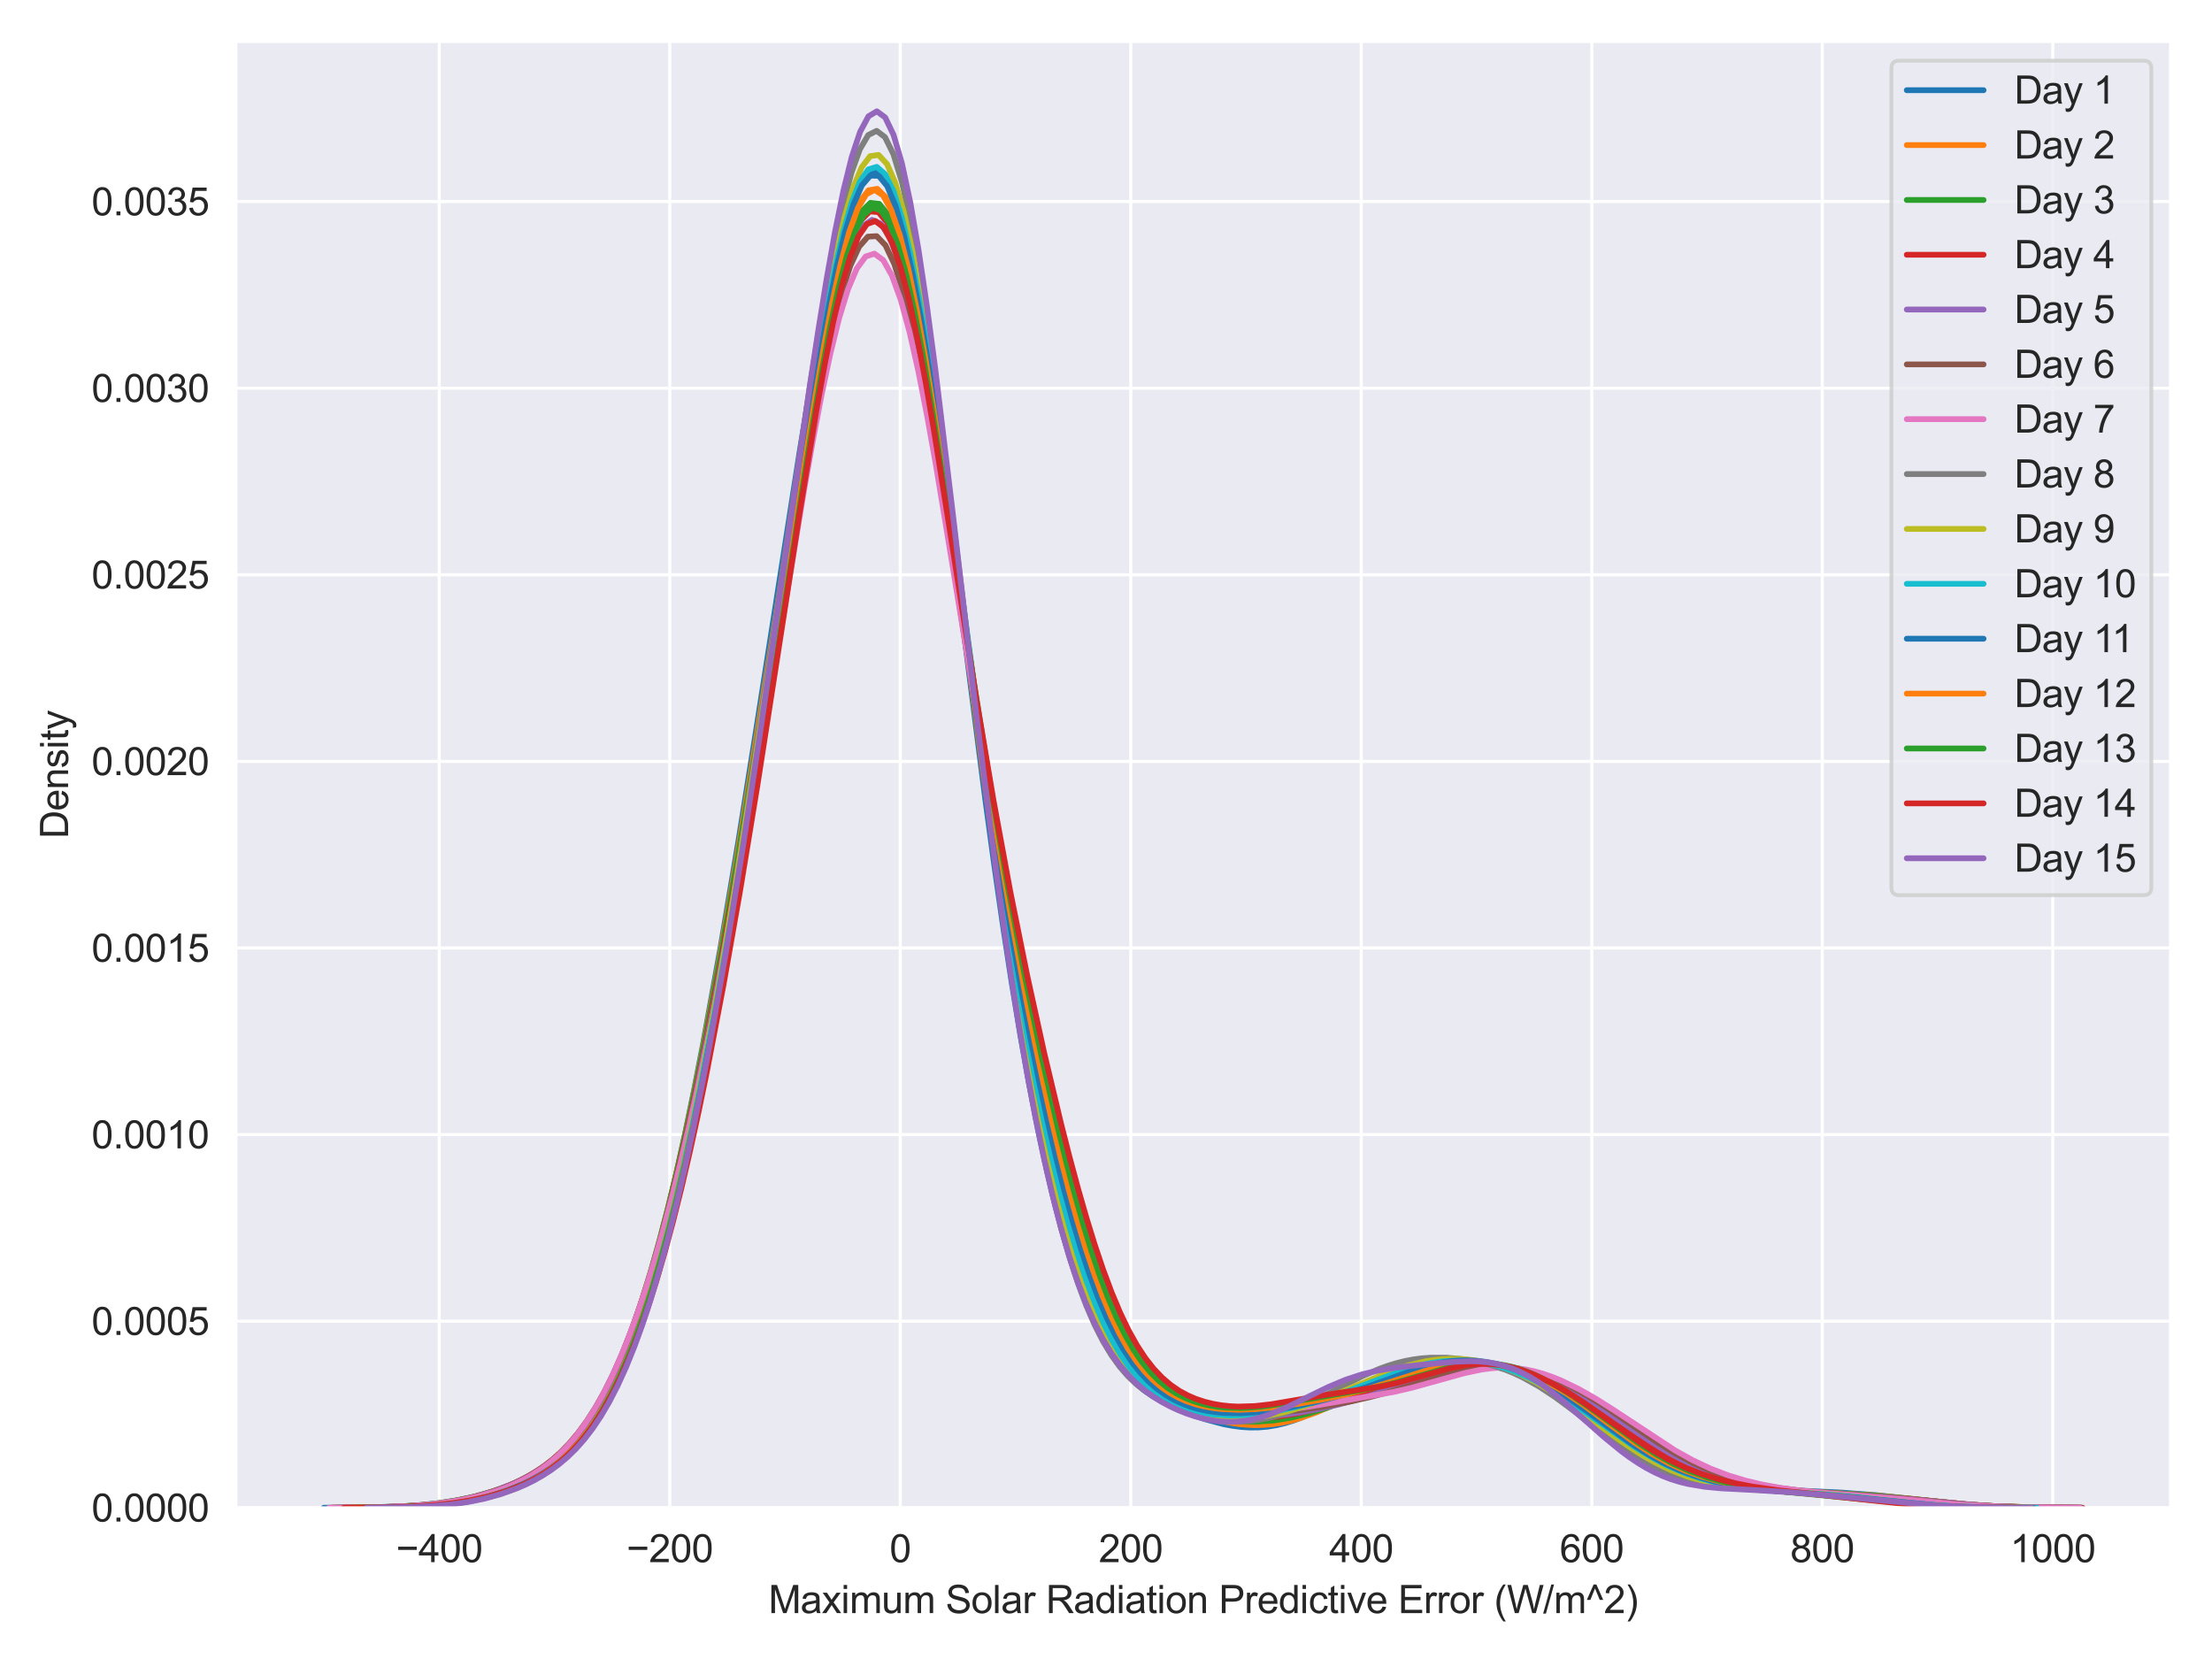 <?xml version="1.0" encoding="utf-8" standalone="no"?>
<!DOCTYPE svg PUBLIC "-//W3C//DTD SVG 1.1//EN"
  "http://www.w3.org/Graphics/SVG/1.1/DTD/svg11.dtd">
<svg xmlns:xlink="http://www.w3.org/1999/xlink" width="576pt" height="432pt" viewBox="0 0 576 432" xmlns="http://www.w3.org/2000/svg" version="1.1">
 <defs>
  <style type="text/css">*{stroke-linejoin: round; stroke-linecap: butt}</style>
 </defs>
 <g id="figure_1">
  <g id="patch_1">
   <path d="M 0 432 
L 576 432 
L 576 0 
L 0 0 
z
" style="fill: #ffffff"/>
  </g>
  <g id="axes_1">
   <g id="patch_2">
    <path d="M 61.422 392.627 
L 565.2 392.627 
L 565.2 10.8 
L 61.422 10.8 
z
" style="fill: #eaeaf2"/>
   </g>
   <g id="matplotlib.axis_1">
    <g id="xtick_1">
     <g id="line2d_1">
      <path d="M 114.382 392.627 
L 114.382 10.8 
" clip-path="url(#pb1aeb3b046)" style="fill: none; stroke: #ffffff; stroke-width: 0.8; stroke-linecap: round"/>
     </g>
     <g id="text_1">
      <!-- −400 -->
      <g style="fill: #262626" transform="translate(103.121 406.785) scale(0.1 -0.1)">
       <defs>
        <path id="ArialMT-2212" d="M 3381 1997 
L 356 1997 
L 356 2522 
L 3381 2522 
L 3381 1997 
z
" transform="scale(0.016)"/>
        <path id="ArialMT-34" d="M 2069 0 
L 2069 1097 
L 81 1097 
L 81 1613 
L 2172 4581 
L 2631 4581 
L 2631 1613 
L 3250 1613 
L 3250 1097 
L 2631 1097 
L 2631 0 
L 2069 0 
z
M 2069 1613 
L 2069 3678 
L 634 1613 
L 2069 1613 
z
" transform="scale(0.016)"/>
        <path id="ArialMT-30" d="M 266 2259 
Q 266 3072 433 3567 
Q 600 4063 929 4331 
Q 1259 4600 1759 4600 
Q 2128 4600 2406 4451 
Q 2684 4303 2865 4023 
Q 3047 3744 3150 3342 
Q 3253 2941 3253 2259 
Q 3253 1453 3087 958 
Q 2922 463 2592 192 
Q 2263 -78 1759 -78 
Q 1097 -78 719 397 
Q 266 969 266 2259 
z
M 844 2259 
Q 844 1131 1108 757 
Q 1372 384 1759 384 
Q 2147 384 2411 759 
Q 2675 1134 2675 2259 
Q 2675 3391 2411 3762 
Q 2147 4134 1753 4134 
Q 1366 4134 1134 3806 
Q 844 3388 844 2259 
z
" transform="scale(0.016)"/>
       </defs>
       <use xlink:href="#ArialMT-2212"/>
       <use xlink:href="#ArialMT-34" x="58.398"/>
       <use xlink:href="#ArialMT-30" x="114.014"/>
       <use xlink:href="#ArialMT-30" x="169.629"/>
      </g>
     </g>
    </g>
    <g id="xtick_2">
     <g id="line2d_2">
      <path d="M 174.404 392.627 
L 174.404 10.8 
" clip-path="url(#pb1aeb3b046)" style="fill: none; stroke: #ffffff; stroke-width: 0.8; stroke-linecap: round"/>
     </g>
     <g id="text_2">
      <!-- −200 -->
      <g style="fill: #262626" transform="translate(163.142 406.785) scale(0.1 -0.1)">
       <defs>
        <path id="ArialMT-32" d="M 3222 541 
L 3222 0 
L 194 0 
Q 188 203 259 391 
Q 375 700 629 1000 
Q 884 1300 1366 1694 
Q 2113 2306 2375 2664 
Q 2638 3022 2638 3341 
Q 2638 3675 2398 3904 
Q 2159 4134 1775 4134 
Q 1369 4134 1125 3890 
Q 881 3647 878 3216 
L 300 3275 
Q 359 3922 746 4261 
Q 1134 4600 1788 4600 
Q 2447 4600 2831 4234 
Q 3216 3869 3216 3328 
Q 3216 3053 3103 2787 
Q 2991 2522 2730 2228 
Q 2469 1934 1863 1422 
Q 1356 997 1212 845 
Q 1069 694 975 541 
L 3222 541 
z
" transform="scale(0.016)"/>
       </defs>
       <use xlink:href="#ArialMT-2212"/>
       <use xlink:href="#ArialMT-32" x="58.398"/>
       <use xlink:href="#ArialMT-30" x="114.014"/>
       <use xlink:href="#ArialMT-30" x="169.629"/>
      </g>
     </g>
    </g>
    <g id="xtick_3">
     <g id="line2d_3">
      <path d="M 234.426 392.627 
L 234.426 10.8 
" clip-path="url(#pb1aeb3b046)" style="fill: none; stroke: #ffffff; stroke-width: 0.8; stroke-linecap: round"/>
     </g>
     <g id="text_3">
      <!-- 0 -->
      <g style="fill: #262626" transform="translate(231.645 406.785) scale(0.1 -0.1)">
       <use xlink:href="#ArialMT-30"/>
      </g>
     </g>
    </g>
    <g id="xtick_4">
     <g id="line2d_4">
      <path d="M 294.447 392.627 
L 294.447 10.8 
" clip-path="url(#pb1aeb3b046)" style="fill: none; stroke: #ffffff; stroke-width: 0.8; stroke-linecap: round"/>
     </g>
     <g id="text_4">
      <!-- 200 -->
      <g style="fill: #262626" transform="translate(286.106 406.785) scale(0.1 -0.1)">
       <use xlink:href="#ArialMT-32"/>
       <use xlink:href="#ArialMT-30" x="55.615"/>
       <use xlink:href="#ArialMT-30" x="111.23"/>
      </g>
     </g>
    </g>
    <g id="xtick_5">
     <g id="line2d_5">
      <path d="M 354.469 392.627 
L 354.469 10.8 
" clip-path="url(#pb1aeb3b046)" style="fill: none; stroke: #ffffff; stroke-width: 0.8; stroke-linecap: round"/>
     </g>
     <g id="text_5">
      <!-- 400 -->
      <g style="fill: #262626" transform="translate(346.128 406.785) scale(0.1 -0.1)">
       <use xlink:href="#ArialMT-34"/>
       <use xlink:href="#ArialMT-30" x="55.615"/>
       <use xlink:href="#ArialMT-30" x="111.23"/>
      </g>
     </g>
    </g>
    <g id="xtick_6">
     <g id="line2d_6">
      <path d="M 414.491 392.627 
L 414.491 10.8 
" clip-path="url(#pb1aeb3b046)" style="fill: none; stroke: #ffffff; stroke-width: 0.8; stroke-linecap: round"/>
     </g>
     <g id="text_6">
      <!-- 600 -->
      <g style="fill: #262626" transform="translate(406.149 406.785) scale(0.1 -0.1)">
       <defs>
        <path id="ArialMT-36" d="M 3184 3459 
L 2625 3416 
Q 2550 3747 2413 3897 
Q 2184 4138 1850 4138 
Q 1581 4138 1378 3988 
Q 1113 3794 959 3422 
Q 806 3050 800 2363 
Q 1003 2672 1297 2822 
Q 1591 2972 1913 2972 
Q 2475 2972 2870 2558 
Q 3266 2144 3266 1488 
Q 3266 1056 3080 686 
Q 2894 316 2569 119 
Q 2244 -78 1831 -78 
Q 1128 -78 684 439 
Q 241 956 241 2144 
Q 241 3472 731 4075 
Q 1159 4600 1884 4600 
Q 2425 4600 2770 4297 
Q 3116 3994 3184 3459 
z
M 888 1484 
Q 888 1194 1011 928 
Q 1134 663 1356 523 
Q 1578 384 1822 384 
Q 2178 384 2434 671 
Q 2691 959 2691 1453 
Q 2691 1928 2437 2201 
Q 2184 2475 1800 2475 
Q 1419 2475 1153 2201 
Q 888 1928 888 1484 
z
" transform="scale(0.016)"/>
       </defs>
       <use xlink:href="#ArialMT-36"/>
       <use xlink:href="#ArialMT-30" x="55.615"/>
       <use xlink:href="#ArialMT-30" x="111.23"/>
      </g>
     </g>
    </g>
    <g id="xtick_7">
     <g id="line2d_7">
      <path d="M 474.513 392.627 
L 474.513 10.8 
" clip-path="url(#pb1aeb3b046)" style="fill: none; stroke: #ffffff; stroke-width: 0.8; stroke-linecap: round"/>
     </g>
     <g id="text_7">
      <!-- 800 -->
      <g style="fill: #262626" transform="translate(466.171 406.785) scale(0.1 -0.1)">
       <defs>
        <path id="ArialMT-38" d="M 1131 2484 
Q 781 2613 612 2850 
Q 444 3088 444 3419 
Q 444 3919 803 4259 
Q 1163 4600 1759 4600 
Q 2359 4600 2725 4251 
Q 3091 3903 3091 3403 
Q 3091 3084 2923 2848 
Q 2756 2613 2416 2484 
Q 2838 2347 3058 2040 
Q 3278 1734 3278 1309 
Q 3278 722 2862 322 
Q 2447 -78 1769 -78 
Q 1091 -78 675 323 
Q 259 725 259 1325 
Q 259 1772 486 2073 
Q 713 2375 1131 2484 
z
M 1019 3438 
Q 1019 3113 1228 2906 
Q 1438 2700 1772 2700 
Q 2097 2700 2305 2904 
Q 2513 3109 2513 3406 
Q 2513 3716 2298 3927 
Q 2084 4138 1766 4138 
Q 1444 4138 1231 3931 
Q 1019 3725 1019 3438 
z
M 838 1322 
Q 838 1081 952 856 
Q 1066 631 1291 507 
Q 1516 384 1775 384 
Q 2178 384 2440 643 
Q 2703 903 2703 1303 
Q 2703 1709 2433 1975 
Q 2163 2241 1756 2241 
Q 1359 2241 1098 1978 
Q 838 1716 838 1322 
z
" transform="scale(0.016)"/>
       </defs>
       <use xlink:href="#ArialMT-38"/>
       <use xlink:href="#ArialMT-30" x="55.615"/>
       <use xlink:href="#ArialMT-30" x="111.23"/>
      </g>
     </g>
    </g>
    <g id="xtick_8">
     <g id="line2d_8">
      <path d="M 534.534 392.627 
L 534.534 10.8 
" clip-path="url(#pb1aeb3b046)" style="fill: none; stroke: #ffffff; stroke-width: 0.8; stroke-linecap: round"/>
     </g>
     <g id="text_8">
      <!-- 1000 -->
      <g style="fill: #262626" transform="translate(523.412 406.785) scale(0.1 -0.1)">
       <defs>
        <path id="ArialMT-31" d="M 2384 0 
L 1822 0 
L 1822 3584 
Q 1619 3391 1289 3197 
Q 959 3003 697 2906 
L 697 3450 
Q 1169 3672 1522 3987 
Q 1875 4303 2022 4600 
L 2384 4600 
L 2384 0 
z
" transform="scale(0.016)"/>
       </defs>
       <use xlink:href="#ArialMT-31"/>
       <use xlink:href="#ArialMT-30" x="55.615"/>
       <use xlink:href="#ArialMT-30" x="111.23"/>
       <use xlink:href="#ArialMT-30" x="166.846"/>
      </g>
     </g>
    </g>
    <g id="text_9">
     <!-- Maximum Solar Radiation Predictive Error (W/m^2) -->
     <g style="fill: #262626" transform="translate(200.111 420.053) scale(0.1 -0.1)">
      <defs>
       <path id="ArialMT-4d" d="M 475 0 
L 475 4581 
L 1388 4581 
L 2472 1338 
Q 2622 884 2691 659 
Q 2769 909 2934 1394 
L 4031 4581 
L 4847 4581 
L 4847 0 
L 4263 0 
L 4263 3834 
L 2931 0 
L 2384 0 
L 1059 3900 
L 1059 0 
L 475 0 
z
" transform="scale(0.016)"/>
       <path id="ArialMT-61" d="M 2588 409 
Q 2275 144 1986 34 
Q 1697 -75 1366 -75 
Q 819 -75 525 192 
Q 231 459 231 875 
Q 231 1119 342 1320 
Q 453 1522 633 1644 
Q 813 1766 1038 1828 
Q 1203 1872 1538 1913 
Q 2219 1994 2541 2106 
Q 2544 2222 2544 2253 
Q 2544 2597 2384 2738 
Q 2169 2928 1744 2928 
Q 1347 2928 1158 2789 
Q 969 2650 878 2297 
L 328 2372 
Q 403 2725 575 2942 
Q 747 3159 1072 3276 
Q 1397 3394 1825 3394 
Q 2250 3394 2515 3294 
Q 2781 3194 2906 3042 
Q 3031 2891 3081 2659 
Q 3109 2516 3109 2141 
L 3109 1391 
Q 3109 606 3145 398 
Q 3181 191 3288 0 
L 2700 0 
Q 2613 175 2588 409 
z
M 2541 1666 
Q 2234 1541 1622 1453 
Q 1275 1403 1131 1340 
Q 988 1278 909 1158 
Q 831 1038 831 891 
Q 831 666 1001 516 
Q 1172 366 1500 366 
Q 1825 366 2078 508 
Q 2331 650 2450 897 
Q 2541 1088 2541 1459 
L 2541 1666 
z
" transform="scale(0.016)"/>
       <path id="ArialMT-78" d="M 47 0 
L 1259 1725 
L 138 3319 
L 841 3319 
L 1350 2541 
Q 1494 2319 1581 2169 
Q 1719 2375 1834 2534 
L 2394 3319 
L 3066 3319 
L 1919 1756 
L 3153 0 
L 2463 0 
L 1781 1031 
L 1600 1309 
L 728 0 
L 47 0 
z
" transform="scale(0.016)"/>
       <path id="ArialMT-69" d="M 425 3934 
L 425 4581 
L 988 4581 
L 988 3934 
L 425 3934 
z
M 425 0 
L 425 3319 
L 988 3319 
L 988 0 
L 425 0 
z
" transform="scale(0.016)"/>
       <path id="ArialMT-6d" d="M 422 0 
L 422 3319 
L 925 3319 
L 925 2853 
Q 1081 3097 1340 3245 
Q 1600 3394 1931 3394 
Q 2300 3394 2536 3241 
Q 2772 3088 2869 2813 
Q 3263 3394 3894 3394 
Q 4388 3394 4653 3120 
Q 4919 2847 4919 2278 
L 4919 0 
L 4359 0 
L 4359 2091 
Q 4359 2428 4304 2576 
Q 4250 2725 4106 2815 
Q 3963 2906 3769 2906 
Q 3419 2906 3187 2673 
Q 2956 2441 2956 1928 
L 2956 0 
L 2394 0 
L 2394 2156 
Q 2394 2531 2256 2718 
Q 2119 2906 1806 2906 
Q 1569 2906 1367 2781 
Q 1166 2656 1075 2415 
Q 984 2175 984 1722 
L 984 0 
L 422 0 
z
" transform="scale(0.016)"/>
       <path id="ArialMT-75" d="M 2597 0 
L 2597 488 
Q 2209 -75 1544 -75 
Q 1250 -75 995 37 
Q 741 150 617 320 
Q 494 491 444 738 
Q 409 903 409 1263 
L 409 3319 
L 972 3319 
L 972 1478 
Q 972 1038 1006 884 
Q 1059 663 1231 536 
Q 1403 409 1656 409 
Q 1909 409 2131 539 
Q 2353 669 2445 892 
Q 2538 1116 2538 1541 
L 2538 3319 
L 3100 3319 
L 3100 0 
L 2597 0 
z
" transform="scale(0.016)"/>
       <path id="ArialMT-20" transform="scale(0.016)"/>
       <path id="ArialMT-53" d="M 288 1472 
L 859 1522 
Q 900 1178 1048 958 
Q 1197 738 1509 602 
Q 1822 466 2213 466 
Q 2559 466 2825 569 
Q 3091 672 3220 851 
Q 3350 1031 3350 1244 
Q 3350 1459 3225 1620 
Q 3100 1781 2813 1891 
Q 2628 1963 1997 2114 
Q 1366 2266 1113 2400 
Q 784 2572 623 2826 
Q 463 3081 463 3397 
Q 463 3744 659 4045 
Q 856 4347 1234 4503 
Q 1613 4659 2075 4659 
Q 2584 4659 2973 4495 
Q 3363 4331 3572 4012 
Q 3781 3694 3797 3291 
L 3216 3247 
Q 3169 3681 2898 3903 
Q 2628 4125 2100 4125 
Q 1550 4125 1298 3923 
Q 1047 3722 1047 3438 
Q 1047 3191 1225 3031 
Q 1400 2872 2139 2705 
Q 2878 2538 3153 2413 
Q 3553 2228 3743 1945 
Q 3934 1663 3934 1294 
Q 3934 928 3725 604 
Q 3516 281 3123 101 
Q 2731 -78 2241 -78 
Q 1619 -78 1198 103 
Q 778 284 539 648 
Q 300 1013 288 1472 
z
" transform="scale(0.016)"/>
       <path id="ArialMT-6f" d="M 213 1659 
Q 213 2581 725 3025 
Q 1153 3394 1769 3394 
Q 2453 3394 2887 2945 
Q 3322 2497 3322 1706 
Q 3322 1066 3130 698 
Q 2938 331 2570 128 
Q 2203 -75 1769 -75 
Q 1072 -75 642 372 
Q 213 819 213 1659 
z
M 791 1659 
Q 791 1022 1069 705 
Q 1347 388 1769 388 
Q 2188 388 2466 706 
Q 2744 1025 2744 1678 
Q 2744 2294 2464 2611 
Q 2184 2928 1769 2928 
Q 1347 2928 1069 2612 
Q 791 2297 791 1659 
z
" transform="scale(0.016)"/>
       <path id="ArialMT-6c" d="M 409 0 
L 409 4581 
L 972 4581 
L 972 0 
L 409 0 
z
" transform="scale(0.016)"/>
       <path id="ArialMT-72" d="M 416 0 
L 416 3319 
L 922 3319 
L 922 2816 
Q 1116 3169 1280 3281 
Q 1444 3394 1641 3394 
Q 1925 3394 2219 3213 
L 2025 2691 
Q 1819 2813 1613 2813 
Q 1428 2813 1281 2702 
Q 1134 2591 1072 2394 
Q 978 2094 978 1738 
L 978 0 
L 416 0 
z
" transform="scale(0.016)"/>
       <path id="ArialMT-52" d="M 503 0 
L 503 4581 
L 2534 4581 
Q 3147 4581 3465 4457 
Q 3784 4334 3975 4021 
Q 4166 3709 4166 3331 
Q 4166 2844 3850 2509 
Q 3534 2175 2875 2084 
Q 3116 1969 3241 1856 
Q 3506 1613 3744 1247 
L 4541 0 
L 3778 0 
L 3172 953 
Q 2906 1366 2734 1584 
Q 2563 1803 2427 1890 
Q 2291 1978 2150 2013 
Q 2047 2034 1813 2034 
L 1109 2034 
L 1109 0 
L 503 0 
z
M 1109 2559 
L 2413 2559 
Q 2828 2559 3062 2645 
Q 3297 2731 3419 2920 
Q 3541 3109 3541 3331 
Q 3541 3656 3305 3865 
Q 3069 4075 2559 4075 
L 1109 4075 
L 1109 2559 
z
" transform="scale(0.016)"/>
       <path id="ArialMT-64" d="M 2575 0 
L 2575 419 
Q 2259 -75 1647 -75 
Q 1250 -75 917 144 
Q 584 363 401 755 
Q 219 1147 219 1656 
Q 219 2153 384 2558 
Q 550 2963 881 3178 
Q 1213 3394 1622 3394 
Q 1922 3394 2156 3267 
Q 2391 3141 2538 2938 
L 2538 4581 
L 3097 4581 
L 3097 0 
L 2575 0 
z
M 797 1656 
Q 797 1019 1065 703 
Q 1334 388 1700 388 
Q 2069 388 2326 689 
Q 2584 991 2584 1609 
Q 2584 2291 2321 2609 
Q 2059 2928 1675 2928 
Q 1300 2928 1048 2622 
Q 797 2316 797 1656 
z
" transform="scale(0.016)"/>
       <path id="ArialMT-74" d="M 1650 503 
L 1731 6 
Q 1494 -44 1306 -44 
Q 1000 -44 831 53 
Q 663 150 594 308 
Q 525 466 525 972 
L 525 2881 
L 113 2881 
L 113 3319 
L 525 3319 
L 525 4141 
L 1084 4478 
L 1084 3319 
L 1650 3319 
L 1650 2881 
L 1084 2881 
L 1084 941 
Q 1084 700 1114 631 
Q 1144 563 1211 522 
Q 1278 481 1403 481 
Q 1497 481 1650 503 
z
" transform="scale(0.016)"/>
       <path id="ArialMT-6e" d="M 422 0 
L 422 3319 
L 928 3319 
L 928 2847 
Q 1294 3394 1984 3394 
Q 2284 3394 2536 3286 
Q 2788 3178 2913 3003 
Q 3038 2828 3088 2588 
Q 3119 2431 3119 2041 
L 3119 0 
L 2556 0 
L 2556 2019 
Q 2556 2363 2490 2533 
Q 2425 2703 2258 2804 
Q 2091 2906 1866 2906 
Q 1506 2906 1245 2678 
Q 984 2450 984 1813 
L 984 0 
L 422 0 
z
" transform="scale(0.016)"/>
       <path id="ArialMT-50" d="M 494 0 
L 494 4581 
L 2222 4581 
Q 2678 4581 2919 4538 
Q 3256 4481 3484 4323 
Q 3713 4166 3852 3881 
Q 3991 3597 3991 3256 
Q 3991 2672 3619 2267 
Q 3247 1863 2275 1863 
L 1100 1863 
L 1100 0 
L 494 0 
z
M 1100 2403 
L 2284 2403 
Q 2872 2403 3119 2622 
Q 3366 2841 3366 3238 
Q 3366 3525 3220 3729 
Q 3075 3934 2838 4000 
Q 2684 4041 2272 4041 
L 1100 4041 
L 1100 2403 
z
" transform="scale(0.016)"/>
       <path id="ArialMT-65" d="M 2694 1069 
L 3275 997 
Q 3138 488 2766 206 
Q 2394 -75 1816 -75 
Q 1088 -75 661 373 
Q 234 822 234 1631 
Q 234 2469 665 2931 
Q 1097 3394 1784 3394 
Q 2450 3394 2872 2941 
Q 3294 2488 3294 1666 
Q 3294 1616 3291 1516 
L 816 1516 
Q 847 969 1125 678 
Q 1403 388 1819 388 
Q 2128 388 2347 550 
Q 2566 713 2694 1069 
z
M 847 1978 
L 2700 1978 
Q 2663 2397 2488 2606 
Q 2219 2931 1791 2931 
Q 1403 2931 1139 2672 
Q 875 2413 847 1978 
z
" transform="scale(0.016)"/>
       <path id="ArialMT-63" d="M 2588 1216 
L 3141 1144 
Q 3050 572 2676 248 
Q 2303 -75 1759 -75 
Q 1078 -75 664 370 
Q 250 816 250 1647 
Q 250 2184 428 2587 
Q 606 2991 970 3192 
Q 1334 3394 1763 3394 
Q 2303 3394 2647 3120 
Q 2991 2847 3088 2344 
L 2541 2259 
Q 2463 2594 2264 2762 
Q 2066 2931 1784 2931 
Q 1359 2931 1093 2626 
Q 828 2322 828 1663 
Q 828 994 1084 691 
Q 1341 388 1753 388 
Q 2084 388 2306 591 
Q 2528 794 2588 1216 
z
" transform="scale(0.016)"/>
       <path id="ArialMT-76" d="M 1344 0 
L 81 3319 
L 675 3319 
L 1388 1331 
Q 1503 1009 1600 663 
Q 1675 925 1809 1294 
L 2547 3319 
L 3125 3319 
L 1869 0 
L 1344 0 
z
" transform="scale(0.016)"/>
       <path id="ArialMT-45" d="M 506 0 
L 506 4581 
L 3819 4581 
L 3819 4041 
L 1113 4041 
L 1113 2638 
L 3647 2638 
L 3647 2100 
L 1113 2100 
L 1113 541 
L 3925 541 
L 3925 0 
L 506 0 
z
" transform="scale(0.016)"/>
       <path id="ArialMT-28" d="M 1497 -1347 
Q 1031 -759 709 28 
Q 388 816 388 1659 
Q 388 2403 628 3084 
Q 909 3875 1497 4659 
L 1900 4659 
Q 1522 4009 1400 3731 
Q 1209 3300 1100 2831 
Q 966 2247 966 1656 
Q 966 153 1900 -1347 
L 1497 -1347 
z
" transform="scale(0.016)"/>
       <path id="ArialMT-57" d="M 1294 0 
L 78 4581 
L 700 4581 
L 1397 1578 
Q 1509 1106 1591 641 
Q 1766 1375 1797 1488 
L 2669 4581 
L 3400 4581 
L 4056 2263 
Q 4303 1400 4413 641 
Q 4500 1075 4641 1638 
L 5359 4581 
L 5969 4581 
L 4713 0 
L 4128 0 
L 3163 3491 
Q 3041 3928 3019 4028 
Q 2947 3713 2884 3491 
L 1913 0 
L 1294 0 
z
" transform="scale(0.016)"/>
       <path id="ArialMT-2f" d="M 0 -78 
L 1328 4659 
L 1778 4659 
L 453 -78 
L 0 -78 
z
" transform="scale(0.016)"/>
       <path id="ArialMT-5e" d="M 747 2156 
L 169 2156 
L 1272 4659 
L 1725 4659 
L 2834 2156 
L 2269 2156 
L 1497 4022 
L 747 2156 
z
" transform="scale(0.016)"/>
       <path id="ArialMT-29" d="M 791 -1347 
L 388 -1347 
Q 1322 153 1322 1656 
Q 1322 2244 1188 2822 
Q 1081 3291 891 3722 
Q 769 4003 388 4659 
L 791 4659 
Q 1378 3875 1659 3084 
Q 1900 2403 1900 1659 
Q 1900 816 1576 28 
Q 1253 -759 791 -1347 
z
" transform="scale(0.016)"/>
      </defs>
      <use xlink:href="#ArialMT-4d"/>
      <use xlink:href="#ArialMT-61" x="83.301"/>
      <use xlink:href="#ArialMT-78" x="138.916"/>
      <use xlink:href="#ArialMT-69" x="188.916"/>
      <use xlink:href="#ArialMT-6d" x="211.133"/>
      <use xlink:href="#ArialMT-75" x="294.434"/>
      <use xlink:href="#ArialMT-6d" x="350.049"/>
      <use xlink:href="#ArialMT-20" x="433.35"/>
      <use xlink:href="#ArialMT-53" x="461.133"/>
      <use xlink:href="#ArialMT-6f" x="527.832"/>
      <use xlink:href="#ArialMT-6c" x="583.447"/>
      <use xlink:href="#ArialMT-61" x="605.664"/>
      <use xlink:href="#ArialMT-72" x="661.279"/>
      <use xlink:href="#ArialMT-20" x="694.58"/>
      <use xlink:href="#ArialMT-52" x="722.363"/>
      <use xlink:href="#ArialMT-61" x="794.58"/>
      <use xlink:href="#ArialMT-64" x="850.195"/>
      <use xlink:href="#ArialMT-69" x="905.811"/>
      <use xlink:href="#ArialMT-61" x="928.027"/>
      <use xlink:href="#ArialMT-74" x="983.643"/>
      <use xlink:href="#ArialMT-69" x="1011.426"/>
      <use xlink:href="#ArialMT-6f" x="1033.643"/>
      <use xlink:href="#ArialMT-6e" x="1089.258"/>
      <use xlink:href="#ArialMT-20" x="1144.873"/>
      <use xlink:href="#ArialMT-50" x="1172.656"/>
      <use xlink:href="#ArialMT-72" x="1239.355"/>
      <use xlink:href="#ArialMT-65" x="1272.656"/>
      <use xlink:href="#ArialMT-64" x="1328.271"/>
      <use xlink:href="#ArialMT-69" x="1383.887"/>
      <use xlink:href="#ArialMT-63" x="1406.104"/>
      <use xlink:href="#ArialMT-74" x="1456.104"/>
      <use xlink:href="#ArialMT-69" x="1483.887"/>
      <use xlink:href="#ArialMT-76" x="1506.104"/>
      <use xlink:href="#ArialMT-65" x="1556.104"/>
      <use xlink:href="#ArialMT-20" x="1611.719"/>
      <use xlink:href="#ArialMT-45" x="1639.502"/>
      <use xlink:href="#ArialMT-72" x="1706.201"/>
      <use xlink:href="#ArialMT-72" x="1739.502"/>
      <use xlink:href="#ArialMT-6f" x="1772.803"/>
      <use xlink:href="#ArialMT-72" x="1828.418"/>
      <use xlink:href="#ArialMT-20" x="1861.719"/>
      <use xlink:href="#ArialMT-28" x="1889.502"/>
      <use xlink:href="#ArialMT-57" x="1922.803"/>
      <use xlink:href="#ArialMT-2f" x="2017.188"/>
      <use xlink:href="#ArialMT-6d" x="2044.971"/>
      <use xlink:href="#ArialMT-5e" x="2128.271"/>
      <use xlink:href="#ArialMT-32" x="2175.195"/>
      <use xlink:href="#ArialMT-29" x="2230.811"/>
     </g>
    </g>
   </g>
   <g id="matplotlib.axis_2">
    <g id="ytick_1">
     <g id="line2d_9">
      <path d="M 61.422 392.627 
L 565.2 392.627 
" clip-path="url(#pb1aeb3b046)" style="fill: none; stroke: #ffffff; stroke-width: 0.8; stroke-linecap: round"/>
     </g>
     <g id="text_10">
      <!-- 0.0000 -->
      <g style="fill: #262626" transform="translate(23.84 396.206) scale(0.1 -0.1)">
       <defs>
        <path id="ArialMT-2e" d="M 581 0 
L 581 641 
L 1222 641 
L 1222 0 
L 581 0 
z
" transform="scale(0.016)"/>
       </defs>
       <use xlink:href="#ArialMT-30"/>
       <use xlink:href="#ArialMT-2e" x="55.615"/>
       <use xlink:href="#ArialMT-30" x="83.398"/>
       <use xlink:href="#ArialMT-30" x="139.014"/>
       <use xlink:href="#ArialMT-30" x="194.629"/>
       <use xlink:href="#ArialMT-30" x="250.244"/>
      </g>
     </g>
    </g>
    <g id="ytick_2">
     <g id="line2d_10">
      <path d="M 61.422 344.036 
L 565.2 344.036 
" clip-path="url(#pb1aeb3b046)" style="fill: none; stroke: #ffffff; stroke-width: 0.8; stroke-linecap: round"/>
     </g>
     <g id="text_11">
      <!-- 0.0005 -->
      <g style="fill: #262626" transform="translate(23.84 347.615) scale(0.1 -0.1)">
       <defs>
        <path id="ArialMT-35" d="M 266 1200 
L 856 1250 
Q 922 819 1161 601 
Q 1400 384 1738 384 
Q 2144 384 2425 690 
Q 2706 997 2706 1503 
Q 2706 1984 2436 2262 
Q 2166 2541 1728 2541 
Q 1456 2541 1237 2417 
Q 1019 2294 894 2097 
L 366 2166 
L 809 4519 
L 3088 4519 
L 3088 3981 
L 1259 3981 
L 1013 2750 
Q 1425 3038 1878 3038 
Q 2478 3038 2890 2622 
Q 3303 2206 3303 1553 
Q 3303 931 2941 478 
Q 2500 -78 1738 -78 
Q 1113 -78 717 272 
Q 322 622 266 1200 
z
" transform="scale(0.016)"/>
       </defs>
       <use xlink:href="#ArialMT-30"/>
       <use xlink:href="#ArialMT-2e" x="55.615"/>
       <use xlink:href="#ArialMT-30" x="83.398"/>
       <use xlink:href="#ArialMT-30" x="139.014"/>
       <use xlink:href="#ArialMT-30" x="194.629"/>
       <use xlink:href="#ArialMT-35" x="250.244"/>
      </g>
     </g>
    </g>
    <g id="ytick_3">
     <g id="line2d_11">
      <path d="M 61.422 295.445 
L 565.2 295.445 
" clip-path="url(#pb1aeb3b046)" style="fill: none; stroke: #ffffff; stroke-width: 0.8; stroke-linecap: round"/>
     </g>
     <g id="text_12">
      <!-- 0.0010 -->
      <g style="fill: #262626" transform="translate(23.84 299.024) scale(0.1 -0.1)">
       <use xlink:href="#ArialMT-30"/>
       <use xlink:href="#ArialMT-2e" x="55.615"/>
       <use xlink:href="#ArialMT-30" x="83.398"/>
       <use xlink:href="#ArialMT-30" x="139.014"/>
       <use xlink:href="#ArialMT-31" x="194.629"/>
       <use xlink:href="#ArialMT-30" x="250.244"/>
      </g>
     </g>
    </g>
    <g id="ytick_4">
     <g id="line2d_12">
      <path d="M 61.422 246.854 
L 565.2 246.854 
" clip-path="url(#pb1aeb3b046)" style="fill: none; stroke: #ffffff; stroke-width: 0.8; stroke-linecap: round"/>
     </g>
     <g id="text_13">
      <!-- 0.0015 -->
      <g style="fill: #262626" transform="translate(23.84 250.433) scale(0.1 -0.1)">
       <use xlink:href="#ArialMT-30"/>
       <use xlink:href="#ArialMT-2e" x="55.615"/>
       <use xlink:href="#ArialMT-30" x="83.398"/>
       <use xlink:href="#ArialMT-30" x="139.014"/>
       <use xlink:href="#ArialMT-31" x="194.629"/>
       <use xlink:href="#ArialMT-35" x="250.244"/>
      </g>
     </g>
    </g>
    <g id="ytick_5">
     <g id="line2d_13">
      <path d="M 61.422 198.263 
L 565.2 198.263 
" clip-path="url(#pb1aeb3b046)" style="fill: none; stroke: #ffffff; stroke-width: 0.8; stroke-linecap: round"/>
     </g>
     <g id="text_14">
      <!-- 0.0020 -->
      <g style="fill: #262626" transform="translate(23.84 201.842) scale(0.1 -0.1)">
       <use xlink:href="#ArialMT-30"/>
       <use xlink:href="#ArialMT-2e" x="55.615"/>
       <use xlink:href="#ArialMT-30" x="83.398"/>
       <use xlink:href="#ArialMT-30" x="139.014"/>
       <use xlink:href="#ArialMT-32" x="194.629"/>
       <use xlink:href="#ArialMT-30" x="250.244"/>
      </g>
     </g>
    </g>
    <g id="ytick_6">
     <g id="line2d_14">
      <path d="M 61.422 149.672 
L 565.2 149.672 
" clip-path="url(#pb1aeb3b046)" style="fill: none; stroke: #ffffff; stroke-width: 0.8; stroke-linecap: round"/>
     </g>
     <g id="text_15">
      <!-- 0.0025 -->
      <g style="fill: #262626" transform="translate(23.84 153.251) scale(0.1 -0.1)">
       <use xlink:href="#ArialMT-30"/>
       <use xlink:href="#ArialMT-2e" x="55.615"/>
       <use xlink:href="#ArialMT-30" x="83.398"/>
       <use xlink:href="#ArialMT-30" x="139.014"/>
       <use xlink:href="#ArialMT-32" x="194.629"/>
       <use xlink:href="#ArialMT-35" x="250.244"/>
      </g>
     </g>
    </g>
    <g id="ytick_7">
     <g id="line2d_15">
      <path d="M 61.422 101.081 
L 565.2 101.081 
" clip-path="url(#pb1aeb3b046)" style="fill: none; stroke: #ffffff; stroke-width: 0.8; stroke-linecap: round"/>
     </g>
     <g id="text_16">
      <!-- 0.0030 -->
      <g style="fill: #262626" transform="translate(23.84 104.66) scale(0.1 -0.1)">
       <defs>
        <path id="ArialMT-33" d="M 269 1209 
L 831 1284 
Q 928 806 1161 595 
Q 1394 384 1728 384 
Q 2125 384 2398 659 
Q 2672 934 2672 1341 
Q 2672 1728 2419 1979 
Q 2166 2231 1775 2231 
Q 1616 2231 1378 2169 
L 1441 2663 
Q 1497 2656 1531 2656 
Q 1891 2656 2178 2843 
Q 2466 3031 2466 3422 
Q 2466 3731 2256 3934 
Q 2047 4138 1716 4138 
Q 1388 4138 1169 3931 
Q 950 3725 888 3313 
L 325 3413 
Q 428 3978 793 4289 
Q 1159 4600 1703 4600 
Q 2078 4600 2393 4439 
Q 2709 4278 2876 4000 
Q 3044 3722 3044 3409 
Q 3044 3113 2884 2869 
Q 2725 2625 2413 2481 
Q 2819 2388 3044 2092 
Q 3269 1797 3269 1353 
Q 3269 753 2831 336 
Q 2394 -81 1725 -81 
Q 1122 -81 723 278 
Q 325 638 269 1209 
z
" transform="scale(0.016)"/>
       </defs>
       <use xlink:href="#ArialMT-30"/>
       <use xlink:href="#ArialMT-2e" x="55.615"/>
       <use xlink:href="#ArialMT-30" x="83.398"/>
       <use xlink:href="#ArialMT-30" x="139.014"/>
       <use xlink:href="#ArialMT-33" x="194.629"/>
       <use xlink:href="#ArialMT-30" x="250.244"/>
      </g>
     </g>
    </g>
    <g id="ytick_8">
     <g id="line2d_16">
      <path d="M 61.422 52.49 
L 565.2 52.49 
" clip-path="url(#pb1aeb3b046)" style="fill: none; stroke: #ffffff; stroke-width: 0.8; stroke-linecap: round"/>
     </g>
     <g id="text_17">
      <!-- 0.0035 -->
      <g style="fill: #262626" transform="translate(23.84 56.069) scale(0.1 -0.1)">
       <use xlink:href="#ArialMT-30"/>
       <use xlink:href="#ArialMT-2e" x="55.615"/>
       <use xlink:href="#ArialMT-30" x="83.398"/>
       <use xlink:href="#ArialMT-30" x="139.014"/>
       <use xlink:href="#ArialMT-33" x="194.629"/>
       <use xlink:href="#ArialMT-35" x="250.244"/>
      </g>
     </g>
    </g>
    <g id="text_18">
     <!-- Density -->
     <g style="fill: #262626" transform="translate(17.735 218.386) rotate(-90) scale(0.1 -0.1)">
      <defs>
       <path id="ArialMT-44" d="M 494 0 
L 494 4581 
L 2072 4581 
Q 2606 4581 2888 4516 
Q 3281 4425 3559 4188 
Q 3922 3881 4101 3404 
Q 4281 2928 4281 2316 
Q 4281 1794 4159 1391 
Q 4038 988 3847 723 
Q 3656 459 3429 307 
Q 3203 156 2883 78 
Q 2563 0 2147 0 
L 494 0 
z
M 1100 541 
L 2078 541 
Q 2531 541 2789 625 
Q 3047 709 3200 863 
Q 3416 1078 3536 1442 
Q 3656 1806 3656 2325 
Q 3656 3044 3420 3430 
Q 3184 3816 2847 3947 
Q 2603 4041 2063 4041 
L 1100 4041 
L 1100 541 
z
" transform="scale(0.016)"/>
       <path id="ArialMT-73" d="M 197 991 
L 753 1078 
Q 800 744 1014 566 
Q 1228 388 1613 388 
Q 2000 388 2187 545 
Q 2375 703 2375 916 
Q 2375 1106 2209 1216 
Q 2094 1291 1634 1406 
Q 1016 1563 777 1677 
Q 538 1791 414 1992 
Q 291 2194 291 2438 
Q 291 2659 392 2848 
Q 494 3038 669 3163 
Q 800 3259 1026 3326 
Q 1253 3394 1513 3394 
Q 1903 3394 2198 3281 
Q 2494 3169 2634 2976 
Q 2775 2784 2828 2463 
L 2278 2388 
Q 2241 2644 2061 2787 
Q 1881 2931 1553 2931 
Q 1166 2931 1000 2803 
Q 834 2675 834 2503 
Q 834 2394 903 2306 
Q 972 2216 1119 2156 
Q 1203 2125 1616 2013 
Q 2213 1853 2448 1751 
Q 2684 1650 2818 1456 
Q 2953 1263 2953 975 
Q 2953 694 2789 445 
Q 2625 197 2315 61 
Q 2006 -75 1616 -75 
Q 969 -75 630 194 
Q 291 463 197 991 
z
" transform="scale(0.016)"/>
       <path id="ArialMT-79" d="M 397 -1278 
L 334 -750 
Q 519 -800 656 -800 
Q 844 -800 956 -737 
Q 1069 -675 1141 -563 
Q 1194 -478 1313 -144 
Q 1328 -97 1363 -6 
L 103 3319 
L 709 3319 
L 1400 1397 
Q 1534 1031 1641 628 
Q 1738 1016 1872 1384 
L 2581 3319 
L 3144 3319 
L 1881 -56 
Q 1678 -603 1566 -809 
Q 1416 -1088 1222 -1217 
Q 1028 -1347 759 -1347 
Q 597 -1347 397 -1278 
z
" transform="scale(0.016)"/>
      </defs>
      <use xlink:href="#ArialMT-44"/>
      <use xlink:href="#ArialMT-65" x="72.217"/>
      <use xlink:href="#ArialMT-6e" x="127.832"/>
      <use xlink:href="#ArialMT-73" x="183.447"/>
      <use xlink:href="#ArialMT-69" x="233.447"/>
      <use xlink:href="#ArialMT-74" x="255.664"/>
      <use xlink:href="#ArialMT-79" x="283.447"/>
     </g>
    </g>
   </g>
   <g id="line2d_17">
    <path d="M 84.321 392.615 
L 98.099 392.479 
L 104.988 392.228 
L 109.58 391.918 
L 114.173 391.443 
L 118.765 390.758 
L 123.358 389.818 
L 127.951 388.571 
L 132.543 386.945 
L 134.839 385.956 
L 137.136 384.823 
L 139.432 383.522 
L 141.728 382.022 
L 144.024 380.288 
L 146.321 378.279 
L 148.617 375.95 
L 150.913 373.252 
L 153.209 370.132 
L 155.506 366.537 
L 157.802 362.413 
L 160.098 357.708 
L 162.395 352.375 
L 164.691 346.37 
L 166.987 339.658 
L 169.283 332.211 
L 171.58 324.014 
L 173.876 315.06 
L 176.172 305.357 
L 178.468 294.924 
L 180.765 283.791 
L 183.061 271.999 
L 187.653 246.637 
L 192.246 219.302 
L 196.838 190.528 
L 208.32 117.048 
L 210.616 103.206 
L 212.912 90.137 
L 215.209 78.123 
L 217.505 67.469 
L 219.801 58.491 
L 222.097 51.503 
L 224.394 46.79 
L 226.69 44.588 
L 228.986 45.067 
L 231.282 48.311 
L 233.579 54.308 
L 235.875 62.95 
L 238.171 74.031 
L 240.468 87.264 
L 242.764 102.295 
L 245.06 118.727 
L 249.653 154.134 
L 256.541 207.877 
L 258.838 224.742 
L 261.134 240.738 
L 263.43 255.742 
L 265.726 269.678 
L 268.023 282.509 
L 270.319 294.226 
L 272.615 304.84 
L 274.912 314.378 
L 277.208 322.875 
L 279.504 330.375 
L 281.8 336.929 
L 284.097 342.592 
L 286.393 347.43 
L 288.689 351.515 
L 290.985 354.928 
L 293.282 357.753 
L 295.578 360.08 
L 297.874 361.998 
L 300.17 363.59 
L 302.467 364.932 
L 304.763 366.088 
L 309.356 368.021 
L 313.948 369.6 
L 318.541 370.823 
L 320.837 371.264 
L 323.133 371.568 
L 325.429 371.716 
L 327.726 371.696 
L 330.022 371.5 
L 332.318 371.126 
L 334.614 370.579 
L 336.911 369.866 
L 339.207 369.001 
L 343.799 366.891 
L 348.392 364.432 
L 357.577 359.391 
L 362.17 357.29 
L 364.466 356.431 
L 366.762 355.719 
L 369.058 355.161 
L 371.355 354.758 
L 373.651 354.504 
L 375.947 354.389 
L 378.243 354.4 
L 382.836 354.75 
L 387.429 355.468 
L 392.021 356.532 
L 396.614 357.981 
L 398.91 358.872 
L 401.206 359.884 
L 405.799 362.28 
L 410.391 365.134 
L 414.984 368.328 
L 426.465 376.617 
L 431.058 379.579 
L 435.65 382.125 
L 437.946 383.212 
L 440.243 384.167 
L 442.539 384.989 
L 444.835 385.679 
L 449.428 386.7 
L 454.02 387.33 
L 458.613 387.698 
L 467.798 388.113 
L 479.279 388.655 
L 488.464 389.336 
L 497.649 390.292 
L 509.131 391.527 
L 516.019 392.057 
L 522.908 392.377 
L 532.093 392.564 
L 541.278 392.616 
L 541.278 392.616 
" clip-path="url(#pb1aeb3b046)" style="fill: none; stroke: #1f77b4; stroke-width: 1.5; stroke-linecap: round"/>
   </g>
   <g id="line2d_18">
    <path d="M 86.59 392.613 
L 100.319 392.45 
L 107.183 392.147 
L 111.759 391.773 
L 116.336 391.201 
L 120.912 390.379 
L 125.488 389.259 
L 130.065 387.784 
L 132.353 386.889 
L 134.641 385.871 
L 136.929 384.711 
L 139.217 383.386 
L 141.505 381.867 
L 143.794 380.119 
L 146.082 378.104 
L 148.37 375.776 
L 150.658 373.089 
L 152.946 369.993 
L 155.234 366.437 
L 157.522 362.371 
L 159.811 357.747 
L 162.099 352.521 
L 164.387 346.653 
L 166.675 340.112 
L 168.963 332.871 
L 171.251 324.916 
L 173.539 316.239 
L 175.828 306.844 
L 178.116 296.745 
L 180.404 285.967 
L 182.692 274.546 
L 187.268 249.955 
L 191.845 223.409 
L 196.421 195.43 
L 207.862 123.726 
L 210.15 110.104 
L 212.438 97.168 
L 214.726 85.174 
L 217.014 74.409 
L 219.303 65.175 
L 221.591 57.773 
L 223.879 52.487 
L 226.167 49.56 
L 228.455 49.172 
L 230.743 51.43 
L 233.031 56.348 
L 235.32 63.847 
L 237.608 73.755 
L 239.896 85.817 
L 242.184 99.713 
L 244.472 115.075 
L 249.048 148.638 
L 255.913 200.585 
L 260.489 232.952 
L 262.777 247.907 
L 265.066 261.912 
L 267.354 274.917 
L 269.642 286.902 
L 271.93 297.864 
L 274.218 307.818 
L 276.506 316.787 
L 278.794 324.802 
L 281.083 331.901 
L 283.371 338.128 
L 285.659 343.533 
L 287.947 348.172 
L 290.235 352.112 
L 292.523 355.423 
L 294.812 358.18 
L 297.1 360.461 
L 299.388 362.344 
L 301.676 363.903 
L 303.964 365.204 
L 306.252 366.306 
L 308.54 367.252 
L 313.117 368.805 
L 317.693 369.988 
L 322.269 370.78 
L 324.558 371.002 
L 326.846 371.09 
L 329.134 371.037 
L 331.422 370.836 
L 333.71 370.488 
L 335.998 369.996 
L 338.286 369.367 
L 342.863 367.752 
L 347.439 365.766 
L 361.168 359.237 
L 365.744 357.465 
L 368.032 356.74 
L 370.321 356.136 
L 372.609 355.657 
L 374.897 355.305 
L 377.185 355.076 
L 381.761 354.961 
L 386.338 355.262 
L 390.914 355.949 
L 395.49 357.038 
L 397.778 357.746 
L 400.067 358.572 
L 402.355 359.52 
L 406.931 361.785 
L 411.507 364.504 
L 416.084 367.578 
L 429.813 377.337 
L 434.389 380.189 
L 438.965 382.597 
L 441.253 383.608 
L 443.541 384.488 
L 445.83 385.237 
L 450.406 386.381 
L 454.982 387.14 
L 459.558 387.638 
L 466.423 388.127 
L 489.304 389.479 
L 498.457 390.366 
L 512.186 391.745 
L 519.05 392.193 
L 528.203 392.498 
L 539.644 392.609 
L 541.932 392.616 
L 541.932 392.616 
" clip-path="url(#pb1aeb3b046)" style="fill: none; stroke: #ff7f0e; stroke-width: 1.5; stroke-linecap: round"/>
   </g>
   <g id="line2d_19">
    <path d="M 87.289 392.61 
L 98.713 392.481 
L 105.567 392.217 
L 110.136 391.883 
L 114.706 391.369 
L 119.275 390.629 
L 123.845 389.627 
L 128.414 388.324 
L 132.984 386.657 
L 135.269 385.653 
L 137.553 384.505 
L 139.838 383.186 
L 142.123 381.66 
L 144.408 379.886 
L 146.692 377.819 
L 148.977 375.41 
L 151.262 372.609 
L 153.547 369.366 
L 155.831 365.633 
L 158.116 361.365 
L 160.401 356.522 
L 162.686 351.07 
L 164.97 344.982 
L 167.255 338.235 
L 169.54 330.816 
L 171.825 322.716 
L 174.109 313.937 
L 176.394 304.485 
L 178.679 294.376 
L 180.964 283.632 
L 183.248 272.283 
L 187.818 247.919 
L 192.387 221.648 
L 196.957 193.932 
L 208.381 122.955 
L 210.666 109.59 
L 212.95 96.982 
L 215.235 85.398 
L 217.52 75.127 
L 219.805 66.463 
L 222.089 59.693 
L 224.374 55.074 
L 226.659 52.818 
L 228.944 53.071 
L 231.228 55.901 
L 233.513 61.286 
L 235.798 69.117 
L 238.083 79.199 
L 240.367 91.264 
L 242.652 104.989 
L 244.937 120.015 
L 249.506 152.491 
L 256.361 202.242 
L 260.93 233.171 
L 263.215 247.5 
L 265.5 260.966 
L 267.784 273.529 
L 270.069 285.17 
L 272.354 295.887 
L 274.639 305.688 
L 276.923 314.587 
L 279.208 322.607 
L 281.493 329.774 
L 283.778 336.121 
L 286.062 341.687 
L 288.347 346.52 
L 290.632 350.672 
L 292.917 354.205 
L 295.201 357.183 
L 297.486 359.674 
L 299.771 361.744 
L 302.056 363.46 
L 304.34 364.881 
L 306.625 366.059 
L 308.91 367.039 
L 311.195 367.855 
L 313.479 368.533 
L 318.049 369.529 
L 322.618 370.085 
L 327.188 370.202 
L 331.757 369.878 
L 336.327 369.138 
L 340.896 368.031 
L 345.466 366.616 
L 350.035 364.958 
L 356.89 362.18 
L 363.744 359.376 
L 368.313 357.719 
L 372.883 356.39 
L 375.168 355.881 
L 377.452 355.488 
L 379.737 355.216 
L 382.022 355.069 
L 384.307 355.048 
L 386.591 355.154 
L 388.876 355.386 
L 391.161 355.746 
L 393.446 356.233 
L 395.73 356.846 
L 398.015 357.586 
L 400.3 358.45 
L 404.869 360.531 
L 409.439 363.032 
L 414.008 365.859 
L 420.863 370.454 
L 427.717 375.089 
L 432.286 377.983 
L 436.856 380.575 
L 441.425 382.766 
L 445.995 384.51 
L 450.564 385.818 
L 455.134 386.758 
L 459.703 387.424 
L 466.558 388.101 
L 475.697 388.694 
L 489.405 389.55 
L 498.544 390.412 
L 512.253 391.761 
L 519.107 392.2 
L 528.246 392.499 
L 541.954 392.616 
L 541.954 392.616 
" clip-path="url(#pb1aeb3b046)" style="fill: none; stroke: #2ca02c; stroke-width: 1.5; stroke-linecap: round"/>
   </g>
   <g id="line2d_20">
    <path d="M 90.129 392.603 
L 101.491 392.433 
L 108.307 392.097 
L 112.852 391.682 
L 117.396 391.054 
L 121.941 390.166 
L 126.485 388.978 
L 131.029 387.445 
L 133.302 386.525 
L 135.574 385.483 
L 137.846 384.299 
L 140.118 382.944 
L 142.39 381.385 
L 144.663 379.583 
L 146.935 377.494 
L 149.207 375.071 
L 151.479 372.263 
L 153.752 369.022 
L 156.024 365.3 
L 158.296 361.055 
L 160.568 356.248 
L 162.84 350.848 
L 165.113 344.83 
L 167.385 338.178 
L 169.657 330.879 
L 171.929 322.932 
L 174.202 314.338 
L 176.474 305.107 
L 178.746 295.25 
L 181.018 284.785 
L 183.29 273.732 
L 187.835 249.968 
L 192.379 224.202 
L 196.924 196.786 
L 210.557 112.111 
L 212.829 99.401 
L 215.101 87.74 
L 217.374 77.421 
L 219.646 68.736 
L 221.918 61.96 
L 224.19 57.335 
L 226.463 55.051 
L 228.735 55.232 
L 231.007 57.924 
L 233.279 63.087 
L 235.551 70.602 
L 237.824 80.267 
L 240.096 91.818 
L 242.368 104.942 
L 244.64 119.298 
L 249.185 150.309 
L 256.001 197.96 
L 260.546 227.844 
L 262.818 241.814 
L 265.09 255.041 
L 267.363 267.489 
L 269.635 279.136 
L 271.907 289.972 
L 274.179 299.992 
L 276.451 309.196 
L 278.724 317.59 
L 280.996 325.181 
L 283.268 331.984 
L 285.54 338.023 
L 287.812 343.329 
L 290.085 347.942 
L 292.357 351.911 
L 294.629 355.289 
L 296.901 358.138 
L 299.174 360.518 
L 301.446 362.491 
L 303.718 364.115 
L 305.99 365.443 
L 308.262 366.521 
L 310.535 367.388 
L 312.807 368.075 
L 315.079 368.607 
L 317.351 369.002 
L 319.624 369.274 
L 324.168 369.489 
L 328.712 369.32 
L 333.257 368.826 
L 337.801 368.065 
L 342.346 367.077 
L 346.89 365.881 
L 351.435 364.485 
L 358.251 362.067 
L 367.34 358.691 
L 371.885 357.252 
L 376.429 356.168 
L 378.701 355.791 
L 380.973 355.533 
L 383.246 355.4 
L 385.518 355.392 
L 387.79 355.511 
L 390.062 355.756 
L 392.335 356.127 
L 394.607 356.624 
L 396.879 357.244 
L 399.151 357.988 
L 403.696 359.832 
L 408.24 362.112 
L 412.785 364.75 
L 419.601 369.142 
L 428.69 375.161 
L 433.235 377.959 
L 437.779 380.465 
L 442.323 382.598 
L 446.868 384.323 
L 451.412 385.656 
L 455.957 386.656 
L 460.501 387.398 
L 465.046 387.949 
L 471.862 388.534 
L 496.857 390.287 
L 512.762 391.808 
L 519.579 392.223 
L 528.668 392.505 
L 542.301 392.616 
L 542.301 392.616 
" clip-path="url(#pb1aeb3b046)" style="fill: none; stroke: #d62728; stroke-width: 1.5; stroke-linecap: round"/>
   </g>
   <g id="line2d_21">
    <path d="M 87.88 392.611 
L 99.289 392.491 
L 106.134 392.239 
L 110.697 391.913 
L 115.261 391.397 
L 119.824 390.638 
L 124.387 389.586 
L 128.951 388.193 
L 133.514 386.397 
L 135.796 385.318 
L 138.077 384.093 
L 140.359 382.698 
L 142.641 381.101 
L 144.923 379.266 
L 147.204 377.149 
L 149.486 374.705 
L 151.768 371.881 
L 154.049 368.628 
L 156.331 364.894 
L 158.613 360.632 
L 160.894 355.8 
L 163.176 350.362 
L 165.458 344.29 
L 167.74 337.568 
L 170.021 330.186 
L 172.303 322.147 
L 174.585 313.461 
L 176.866 304.144 
L 179.148 294.219 
L 181.43 283.711 
L 185.993 261.051 
L 190.556 236.362 
L 195.12 209.86 
L 199.683 181.892 
L 208.81 124.805 
L 211.092 111.349 
L 213.373 98.732 
L 215.655 87.258 
L 217.937 77.239 
L 220.218 68.979 
L 222.5 62.752 
L 224.782 58.788 
L 227.064 57.254 
L 229.345 58.239 
L 231.627 61.75 
L 233.909 67.703 
L 236.19 75.934 
L 238.472 86.203 
L 240.754 98.21 
L 243.035 111.616 
L 247.599 141.198 
L 256.726 202.551 
L 261.289 230.808 
L 263.571 243.948 
L 265.852 256.385 
L 268.134 268.111 
L 270.416 279.127 
L 272.697 289.44 
L 274.979 299.051 
L 277.261 307.96 
L 279.543 316.163 
L 281.824 323.656 
L 284.106 330.439 
L 286.388 336.518 
L 288.669 341.906 
L 290.951 346.627 
L 293.233 350.718 
L 295.514 354.221 
L 297.796 357.189 
L 300.078 359.679 
L 302.359 361.747 
L 304.641 363.45 
L 306.923 364.842 
L 309.205 365.968 
L 311.486 366.869 
L 313.768 367.578 
L 316.05 368.121 
L 318.331 368.52 
L 320.613 368.79 
L 325.176 368.996 
L 329.74 368.832 
L 334.303 368.378 
L 338.867 367.706 
L 343.43 366.862 
L 347.993 365.861 
L 352.557 364.685 
L 357.12 363.318 
L 363.965 360.954 
L 370.81 358.496 
L 375.374 357.064 
L 379.937 355.995 
L 382.219 355.64 
L 384.5 355.42 
L 386.782 355.342 
L 389.064 355.409 
L 391.346 355.621 
L 393.627 355.978 
L 395.909 356.475 
L 398.191 357.109 
L 400.472 357.873 
L 402.754 358.764 
L 407.317 360.896 
L 411.881 363.44 
L 416.444 366.308 
L 425.571 372.515 
L 430.134 375.56 
L 434.698 378.37 
L 439.261 380.832 
L 443.824 382.884 
L 448.388 384.521 
L 452.951 385.788 
L 457.515 386.751 
L 462.078 387.482 
L 468.923 388.259 
L 475.768 388.786 
L 491.74 389.89 
L 516.839 392.115 
L 523.684 392.401 
L 532.811 392.568 
L 541.937 392.616 
L 541.937 392.616 
" clip-path="url(#pb1aeb3b046)" style="fill: none; stroke: #9467bd; stroke-width: 1.5; stroke-linecap: round"/>
   </g>
   <g id="line2d_22">
    <path d="M 86.394 392.613 
L 100.126 392.459 
L 106.992 392.175 
L 111.569 391.821 
L 116.146 391.279 
L 120.723 390.494 
L 125.301 389.414 
L 129.878 387.976 
L 132.166 387.095 
L 134.455 386.088 
L 136.744 384.933 
L 139.032 383.607 
L 141.321 382.08 
L 143.61 380.318 
L 145.898 378.282 
L 148.187 375.93 
L 150.475 373.217 
L 152.764 370.097 
L 155.053 366.528 
L 157.341 362.465 
L 159.63 357.872 
L 161.918 352.717 
L 164.207 346.974 
L 166.496 340.624 
L 168.784 333.659 
L 171.073 326.075 
L 173.361 317.876 
L 175.65 309.073 
L 177.939 299.679 
L 180.227 289.711 
L 182.516 279.187 
L 187.093 256.54 
L 191.67 231.875 
L 196.247 205.381 
L 200.825 177.449 
L 207.69 134.778 
L 209.979 121.09 
L 212.268 108.096 
L 214.556 96.098 
L 216.845 85.411 
L 219.133 76.35 
L 221.422 69.207 
L 223.711 64.234 
L 225.999 61.623 
L 228.288 61.492 
L 230.576 63.875 
L 232.865 68.714 
L 235.154 75.865 
L 237.442 85.104 
L 239.731 96.142 
L 242.019 108.647 
L 244.308 122.261 
L 248.885 151.408 
L 255.751 195.489 
L 260.328 222.855 
L 264.905 247.862 
L 267.194 259.454 
L 269.483 270.455 
L 271.771 280.874 
L 274.06 290.715 
L 276.348 299.971 
L 278.637 308.626 
L 280.926 316.658 
L 283.214 324.042 
L 285.503 330.757 
L 287.791 336.79 
L 290.08 342.142 
L 292.369 346.826 
L 294.657 350.871 
L 296.946 354.316 
L 299.235 357.213 
L 301.523 359.621 
L 303.812 361.6 
L 306.1 363.211 
L 308.389 364.51 
L 310.678 365.546 
L 312.966 366.363 
L 315.255 366.996 
L 317.543 367.471 
L 319.832 367.811 
L 324.409 368.149 
L 328.986 368.116 
L 333.564 367.796 
L 338.141 367.27 
L 345.007 366.218 
L 351.872 364.907 
L 356.45 363.864 
L 361.027 362.662 
L 367.893 360.593 
L 377.047 357.804 
L 381.624 356.729 
L 383.913 356.341 
L 386.201 356.075 
L 388.49 355.943 
L 390.779 355.952 
L 393.067 356.108 
L 395.356 356.411 
L 397.644 356.859 
L 399.933 357.449 
L 402.222 358.176 
L 404.51 359.033 
L 409.087 361.114 
L 413.665 363.631 
L 418.242 366.5 
L 425.108 371.188 
L 431.973 375.844 
L 436.551 378.65 
L 441.128 381.076 
L 445.705 383.075 
L 450.282 384.663 
L 454.86 385.898 
L 459.437 386.852 
L 464.014 387.586 
L 470.88 388.379 
L 480.034 389.093 
L 491.477 389.97 
L 514.363 392.011 
L 521.229 392.339 
L 530.383 392.546 
L 541.826 392.617 
L 541.826 392.617 
" clip-path="url(#pb1aeb3b046)" style="fill: none; stroke: #8c564b; stroke-width: 1.5; stroke-linecap: round"/>
   </g>
   <g id="line2d_23">
    <path d="M 85.646 392.613 
L 99.394 392.463 
L 106.268 392.191 
L 110.85 391.856 
L 115.433 391.346 
L 120.015 390.615 
L 124.598 389.611 
L 129.181 388.274 
L 131.472 387.453 
L 133.763 386.509 
L 136.055 385.423 
L 138.346 384.169 
L 140.637 382.717 
L 142.929 381.033 
L 145.22 379.079 
L 147.511 376.812 
L 149.803 374.189 
L 152.094 371.166 
L 154.385 367.698 
L 156.677 363.746 
L 158.968 359.272 
L 161.259 354.245 
L 163.55 348.64 
L 165.842 342.441 
L 168.133 335.637 
L 170.424 328.227 
L 172.716 320.216 
L 175.007 311.615 
L 177.298 302.438 
L 179.59 292.704 
L 181.881 282.43 
L 186.464 260.331 
L 191.046 236.266 
L 195.629 210.398 
L 200.212 183.073 
L 209.377 127.597 
L 211.668 114.692 
L 213.959 102.704 
L 216.251 91.938 
L 218.542 82.698 
L 220.833 75.269 
L 223.125 69.9 
L 225.416 66.785 
L 227.707 66.05 
L 229.999 67.741 
L 232.29 71.82 
L 234.581 78.162 
L 236.873 86.569 
L 239.164 96.772 
L 241.455 108.46 
L 243.747 121.289 
L 248.329 148.996 
L 255.203 191.265 
L 259.786 217.636 
L 264.368 241.84 
L 268.951 263.904 
L 273.534 284.011 
L 275.825 293.354 
L 278.116 302.208 
L 280.408 310.542 
L 282.699 318.318 
L 284.99 325.498 
L 287.282 332.046 
L 289.573 337.937 
L 291.864 343.16 
L 294.156 347.723 
L 296.447 351.648 
L 298.738 354.975 
L 301.03 357.755 
L 303.321 360.05 
L 305.612 361.921 
L 307.903 363.433 
L 310.195 364.642 
L 312.486 365.6 
L 314.777 366.348 
L 317.069 366.919 
L 319.36 367.337 
L 321.651 367.62 
L 326.234 367.832 
L 330.817 367.638 
L 335.399 367.135 
L 342.273 366.053 
L 362.895 362.461 
L 367.478 361.403 
L 374.352 359.505 
L 381.226 357.585 
L 385.808 356.62 
L 388.1 356.311 
L 390.391 356.144 
L 392.682 356.134 
L 394.973 356.288 
L 397.265 356.609 
L 399.556 357.093 
L 401.847 357.734 
L 404.139 358.521 
L 406.43 359.444 
L 411.013 361.65 
L 415.595 364.254 
L 420.178 367.152 
L 436.217 377.709 
L 440.8 380.254 
L 445.382 382.409 
L 449.965 384.164 
L 454.548 385.554 
L 459.13 386.632 
L 463.713 387.455 
L 468.296 388.074 
L 475.17 388.735 
L 495.791 390.403 
L 509.539 391.694 
L 516.413 392.142 
L 525.579 392.469 
L 537.035 392.602 
L 541.618 392.617 
L 541.618 392.617 
" clip-path="url(#pb1aeb3b046)" style="fill: none; stroke: #e377c2; stroke-width: 1.5; stroke-linecap: round"/>
   </g>
   <g id="line2d_24">
    <path d="M 92.906 392.611 
L 103.823 392.494 
L 110.373 392.249 
L 114.739 391.932 
L 119.106 391.431 
L 123.473 390.692 
L 127.84 389.663 
L 132.206 388.289 
L 136.573 386.502 
L 138.756 385.421 
L 140.94 384.191 
L 143.123 382.787 
L 145.306 381.18 
L 147.49 379.334 
L 149.673 377.209 
L 151.856 374.761 
L 154.04 371.942 
L 156.223 368.702 
L 158.407 364.992 
L 160.59 360.761 
L 162.773 355.964 
L 164.957 350.556 
L 167.14 344.499 
L 169.323 337.761 
L 171.507 330.317 
L 173.69 322.152 
L 175.873 313.257 
L 178.057 303.634 
L 180.24 293.299 
L 182.423 282.272 
L 184.607 270.588 
L 188.973 245.426 
L 193.34 218.236 
L 197.707 189.52 
L 210.807 101.107 
L 212.99 87.485 
L 215.174 74.756 
L 217.357 63.214 
L 219.54 53.173 
L 221.724 44.954 
L 223.907 38.861 
L 226.09 35.163 
L 228.274 34.071 
L 230.457 35.717 
L 232.641 40.143 
L 234.824 47.291 
L 237.007 57.006 
L 239.191 69.043 
L 241.374 83.082 
L 243.557 98.749 
L 247.924 133.351 
L 256.657 205.026 
L 258.841 221.73 
L 261.024 237.569 
L 263.207 252.44 
L 265.391 266.283 
L 267.574 279.067 
L 269.758 290.785 
L 271.941 301.448 
L 274.124 311.076 
L 276.308 319.698 
L 278.491 327.353 
L 280.674 334.082 
L 282.858 339.938 
L 285.041 344.979 
L 287.224 349.27 
L 289.408 352.885 
L 291.591 355.903 
L 293.774 358.404 
L 295.958 360.471 
L 298.141 362.182 
L 300.324 363.608 
L 302.508 364.812 
L 304.691 365.844 
L 309.058 367.533 
L 313.425 368.826 
L 317.791 369.713 
L 319.975 369.978 
L 322.158 370.107 
L 324.341 370.089 
L 326.525 369.92 
L 328.708 369.598 
L 330.891 369.128 
L 333.075 368.516 
L 337.441 366.922 
L 341.808 364.94 
L 348.358 361.582 
L 354.908 358.283 
L 359.275 356.409 
L 361.458 355.624 
L 363.642 354.957 
L 365.825 354.415 
L 368.008 354.001 
L 370.192 353.712 
L 372.375 353.544 
L 376.742 353.54 
L 381.109 353.939 
L 385.475 354.723 
L 389.842 355.918 
L 392.025 356.687 
L 394.209 357.58 
L 396.392 358.601 
L 400.759 361.026 
L 405.125 363.916 
L 409.492 367.162 
L 422.592 377.29 
L 426.959 380.174 
L 429.142 381.437 
L 431.326 382.566 
L 433.509 383.556 
L 435.692 384.409 
L 437.876 385.129 
L 442.242 386.22 
L 446.609 386.944 
L 450.976 387.431 
L 459.709 388.078 
L 474.993 389.103 
L 483.726 389.982 
L 499.01 391.694 
L 505.56 392.167 
L 512.11 392.436 
L 523.026 392.597 
L 527.393 392.615 
L 527.393 392.615 
" clip-path="url(#pb1aeb3b046)" style="fill: none; stroke: #7f7f7f; stroke-width: 1.5; stroke-linecap: round"/>
   </g>
   <g id="line2d_25">
    <path d="M 92.763 392.608 
L 103.731 392.469 
L 110.312 392.185 
L 114.7 391.829 
L 119.087 391.28 
L 123.474 390.494 
L 127.862 389.432 
L 132.249 388.055 
L 136.636 386.295 
L 138.83 385.236 
L 141.024 384.027 
L 143.217 382.639 
L 145.411 381.035 
L 147.605 379.174 
L 149.798 377.009 
L 151.992 374.492 
L 154.186 371.57 
L 156.379 368.196 
L 158.573 364.32 
L 160.767 359.899 
L 162.96 354.895 
L 165.154 349.274 
L 167.348 343.009 
L 169.541 336.081 
L 171.735 328.475 
L 173.929 320.187 
L 176.123 311.215 
L 178.316 301.567 
L 180.51 291.257 
L 182.704 280.307 
L 187.091 256.606 
L 191.478 230.759 
L 195.866 203.155 
L 202.447 159.581 
L 209.028 115.818 
L 211.221 101.917 
L 213.415 88.73 
L 215.609 76.528 
L 217.802 65.606 
L 219.996 56.272 
L 222.19 48.826 
L 224.383 43.545 
L 226.577 40.663 
L 228.771 40.347 
L 230.964 42.686 
L 233.158 47.681 
L 235.352 55.238 
L 237.545 65.173 
L 239.739 77.225 
L 241.933 91.07 
L 244.127 106.343 
L 248.514 139.642 
L 255.095 191.198 
L 259.482 223.498 
L 261.676 238.52 
L 263.87 252.669 
L 266.063 265.897 
L 268.257 278.181 
L 270.451 289.514 
L 272.644 299.901 
L 274.838 309.355 
L 277.032 317.895 
L 279.225 325.546 
L 281.419 332.339 
L 283.613 338.312 
L 285.806 343.512 
L 288 347.993 
L 290.194 351.816 
L 292.387 355.046 
L 294.581 357.754 
L 296.775 360.01 
L 298.968 361.881 
L 301.162 363.432 
L 303.356 364.719 
L 305.55 365.789 
L 307.743 366.679 
L 309.937 367.419 
L 312.131 368.027 
L 314.324 368.513 
L 316.518 368.884 
L 318.712 369.141 
L 320.905 369.284 
L 323.099 369.312 
L 325.293 369.225 
L 329.68 368.723 
L 334.067 367.819 
L 338.455 366.576 
L 342.842 365.058 
L 347.229 363.328 
L 362.585 356.898 
L 366.972 355.473 
L 371.36 354.456 
L 373.554 354.122 
L 375.747 353.911 
L 377.941 353.826 
L 380.135 353.866 
L 382.328 354.033 
L 384.522 354.326 
L 386.716 354.746 
L 388.909 355.293 
L 391.103 355.967 
L 393.297 356.767 
L 395.49 357.693 
L 399.878 359.9 
L 404.265 362.53 
L 408.652 365.49 
L 415.233 370.28 
L 421.814 375.068 
L 426.202 378.016 
L 430.589 380.615 
L 434.977 382.774 
L 439.364 384.464 
L 443.751 385.72 
L 448.139 386.626 
L 452.526 387.278 
L 459.107 387.962 
L 467.882 388.596 
L 478.85 389.397 
L 487.625 390.306 
L 500.787 391.718 
L 507.368 392.178 
L 513.949 392.439 
L 524.917 392.598 
L 529.305 392.615 
L 529.305 392.615 
" clip-path="url(#pb1aeb3b046)" style="fill: none; stroke: #bcbd22; stroke-width: 1.5; stroke-linecap: round"/>
   </g>
   <g id="line2d_26">
    <path d="M 94.791 392.602 
L 105.735 392.43 
L 112.301 392.087 
L 116.679 391.663 
L 121.056 391.018 
L 125.434 390.105 
L 129.811 388.88 
L 134.189 387.295 
L 136.378 386.345 
L 138.567 385.271 
L 140.755 384.05 
L 142.944 382.657 
L 145.133 381.058 
L 147.322 379.213 
L 149.51 377.08 
L 151.699 374.609 
L 153.888 371.752 
L 156.077 368.459 
L 158.266 364.683 
L 160.454 360.379 
L 162.643 355.51 
L 164.832 350.044 
L 167.021 343.956 
L 169.209 337.229 
L 171.398 329.851 
L 173.587 321.82 
L 175.776 313.138 
L 177.965 303.812 
L 180.153 293.855 
L 182.342 283.283 
L 186.72 260.374 
L 191.097 235.276 
L 195.475 208.249 
L 199.852 179.688 
L 210.796 106.933 
L 212.985 93.558 
L 215.174 81.16 
L 217.363 70.037 
L 219.551 60.494 
L 221.74 52.825 
L 223.929 47.294 
L 226.118 44.118 
L 228.306 43.45 
L 230.495 45.365 
L 232.684 49.854 
L 234.873 56.818 
L 237.062 66.078 
L 239.25 77.379 
L 241.439 90.412 
L 243.628 104.832 
L 248.005 136.394 
L 256.761 201.509 
L 261.138 231.484 
L 263.327 245.399 
L 265.516 258.528 
L 267.704 270.845 
L 269.893 282.336 
L 272.082 292.993 
L 274.271 302.814 
L 276.46 311.799 
L 278.648 319.956 
L 280.837 327.294 
L 283.026 333.834 
L 285.215 339.603 
L 287.403 344.639 
L 289.592 348.989 
L 291.781 352.707 
L 293.97 355.853 
L 296.159 358.491 
L 298.347 360.683 
L 300.536 362.492 
L 302.725 363.975 
L 304.914 365.181 
L 307.102 366.154 
L 309.291 366.929 
L 311.48 367.532 
L 313.669 367.987 
L 315.858 368.307 
L 320.235 368.593 
L 324.613 368.469 
L 328.99 368.004 
L 333.368 367.264 
L 337.745 366.301 
L 342.123 365.141 
L 346.5 363.789 
L 350.878 362.254 
L 366.199 356.523 
L 370.577 355.335 
L 372.766 354.898 
L 374.955 354.576 
L 377.143 354.376 
L 379.332 354.3 
L 381.521 354.348 
L 383.71 354.521 
L 385.898 354.817 
L 388.087 355.237 
L 390.276 355.78 
L 392.465 356.446 
L 394.654 357.234 
L 399.031 359.166 
L 403.409 361.539 
L 407.786 364.28 
L 412.164 367.285 
L 425.296 376.543 
L 429.674 379.248 
L 434.052 381.575 
L 438.429 383.476 
L 442.807 384.963 
L 447.184 386.091 
L 451.562 386.937 
L 455.939 387.573 
L 462.506 388.255 
L 473.45 389.032 
L 482.205 389.733 
L 493.149 390.906 
L 501.904 391.768 
L 508.47 392.202 
L 517.225 392.499 
L 530.358 392.615 
L 530.358 392.615 
" clip-path="url(#pb1aeb3b046)" style="fill: none; stroke: #17becf; stroke-width: 1.5; stroke-linecap: round"/>
   </g>
   <g id="line2d_27">
    <path d="M 92.771 392.611 
L 103.742 392.489 
L 110.325 392.233 
L 114.713 391.901 
L 119.102 391.375 
L 123.49 390.599 
L 127.878 389.519 
L 132.267 388.085 
L 136.655 386.233 
L 138.849 385.121 
L 141.044 383.861 
L 143.238 382.428 
L 145.432 380.791 
L 147.626 378.915 
L 149.82 376.757 
L 152.015 374.271 
L 154.209 371.406 
L 156.403 368.112 
L 158.597 364.337 
L 160.791 360.033 
L 162.986 355.158 
L 165.18 349.675 
L 167.374 343.556 
L 169.568 336.781 
L 171.762 329.341 
L 173.957 321.238 
L 176.151 312.48 
L 178.345 303.084 
L 180.539 293.071 
L 182.733 282.466 
L 187.122 259.581 
L 191.51 234.618 
L 195.899 207.762 
L 200.287 179.304 
L 211.258 106.372 
L 213.452 93.008 
L 215.646 80.695 
L 217.841 69.757 
L 220.035 60.515 
L 222.229 53.267 
L 224.423 48.274 
L 226.617 45.734 
L 228.812 45.772 
L 231.006 48.428 
L 233.2 53.651 
L 235.394 61.299 
L 237.588 71.152 
L 239.783 82.92 
L 241.977 96.264 
L 244.171 110.819 
L 248.559 142.093 
L 255.142 189.671 
L 259.53 219.275 
L 261.725 233.095 
L 263.919 246.202 
L 266.113 258.585 
L 268.307 270.245 
L 270.501 281.186 
L 272.696 291.412 
L 274.89 300.922 
L 277.084 309.713 
L 279.278 317.78 
L 281.472 325.118 
L 283.667 331.727 
L 285.861 337.617 
L 288.055 342.808 
L 290.249 347.329 
L 292.443 351.222 
L 294.638 354.538 
L 296.832 357.332 
L 299.026 359.663 
L 301.22 361.591 
L 303.414 363.171 
L 305.609 364.455 
L 307.803 365.486 
L 309.997 366.303 
L 312.191 366.934 
L 314.385 367.404 
L 316.58 367.731 
L 318.774 367.932 
L 323.162 368.004 
L 327.551 367.718 
L 331.939 367.164 
L 336.327 366.417 
L 342.91 365.021 
L 347.298 363.9 
L 351.687 362.599 
L 356.075 361.112 
L 369.24 356.347 
L 373.629 355.159 
L 375.823 354.73 
L 378.017 354.428 
L 380.211 354.263 
L 382.406 354.239 
L 384.6 354.359 
L 386.794 354.621 
L 388.988 355.023 
L 391.182 355.562 
L 393.377 356.234 
L 395.571 357.036 
L 399.959 359.009 
L 404.348 361.439 
L 408.736 364.262 
L 413.124 367.372 
L 424.095 375.411 
L 428.484 378.287 
L 432.872 380.771 
L 437.261 382.81 
L 441.649 384.419 
L 446.037 385.66 
L 450.426 386.611 
L 454.814 387.341 
L 461.397 388.134 
L 470.174 388.856 
L 481.145 389.752 
L 505.281 392.09 
L 511.864 392.389 
L 520.64 392.566 
L 529.417 392.616 
L 529.417 392.616 
" clip-path="url(#pb1aeb3b046)" style="fill: none; stroke: #1f77b4; stroke-width: 1.5; stroke-linecap: round"/>
   </g>
   <g id="line2d_28">
    <path d="M 91.429 392.613 
L 104.621 392.456 
L 111.216 392.168 
L 115.613 391.809 
L 120.011 391.256 
L 124.408 390.455 
L 128.805 389.349 
L 133.202 387.872 
L 135.401 386.967 
L 137.599 385.932 
L 139.798 384.745 
L 141.996 383.385 
L 144.195 381.82 
L 146.393 380.018 
L 148.592 377.94 
L 150.791 375.545 
L 152.989 372.788 
L 155.188 369.625 
L 157.386 366.012 
L 159.585 361.907 
L 161.783 357.271 
L 163.982 352.073 
L 166.181 346.287 
L 168.379 339.893 
L 170.578 332.881 
L 172.776 325.246 
L 174.975 316.993 
L 177.173 308.13 
L 179.372 298.67 
L 181.571 288.63 
L 183.769 278.025 
L 188.166 255.188 
L 192.563 230.279 
L 196.961 203.448 
L 201.358 175.015 
L 210.152 116.768 
L 212.35 103.056 
L 214.549 90.235 
L 216.748 78.628 
L 218.946 68.566 
L 221.145 60.364 
L 223.343 54.303 
L 225.542 50.61 
L 227.74 49.441 
L 229.939 50.867 
L 232.138 54.865 
L 234.336 61.321 
L 236.535 70.034 
L 238.733 80.728 
L 240.932 93.073 
L 243.13 106.707 
L 247.528 136.363 
L 254.123 181.998 
L 258.52 210.618 
L 262.918 236.877 
L 267.315 260.671 
L 269.513 271.673 
L 271.712 282.092 
L 273.91 291.926 
L 276.109 301.161 
L 278.308 309.773 
L 280.506 317.738 
L 282.705 325.027 
L 284.903 331.623 
L 287.102 337.517 
L 289.3 342.713 
L 291.499 347.233 
L 293.698 351.11 
L 295.896 354.393 
L 298.095 357.138 
L 300.293 359.406 
L 302.492 361.26 
L 304.69 362.76 
L 306.889 363.96 
L 309.088 364.91 
L 311.286 365.648 
L 313.485 366.207 
L 315.683 366.613 
L 317.882 366.887 
L 322.279 367.099 
L 326.676 366.953 
L 331.073 366.543 
L 337.669 365.612 
L 344.265 364.441 
L 350.86 363.028 
L 355.258 361.904 
L 361.853 359.93 
L 370.648 357.119 
L 375.045 355.941 
L 379.442 355.129 
L 381.64 354.902 
L 383.839 354.81 
L 386.038 354.859 
L 388.236 355.053 
L 390.435 355.393 
L 392.633 355.876 
L 394.832 356.5 
L 397.03 357.26 
L 399.229 358.151 
L 403.626 360.311 
L 408.023 362.927 
L 412.42 365.92 
L 419.016 370.818 
L 425.612 375.649 
L 430.009 378.521 
L 434.406 380.97 
L 438.803 382.96 
L 443.2 384.528 
L 447.598 385.748 
L 451.995 386.698 
L 456.392 387.439 
L 462.988 388.259 
L 471.782 389.046 
L 482.775 390.056 
L 500.363 391.823 
L 506.959 392.23 
L 515.753 392.507 
L 528.945 392.616 
L 528.945 392.616 
" clip-path="url(#pb1aeb3b046)" style="fill: none; stroke: #ff7f0e; stroke-width: 1.5; stroke-linecap: round"/>
   </g>
   <g id="line2d_29">
    <path d="M 90.968 392.613 
L 104.146 392.46 
L 110.735 392.183 
L 115.128 391.842 
L 119.52 391.321 
L 123.913 390.573 
L 128.305 389.544 
L 132.698 388.17 
L 134.894 387.326 
L 137.091 386.356 
L 139.287 385.241 
L 141.483 383.955 
L 143.68 382.469 
L 145.876 380.749 
L 148.072 378.757 
L 150.268 376.452 
L 152.465 373.791 
L 154.661 370.73 
L 156.857 367.225 
L 159.054 363.236 
L 161.25 358.726 
L 163.446 353.662 
L 165.643 348.019 
L 167.839 341.778 
L 170.035 334.929 
L 172.231 327.468 
L 174.428 319.398 
L 176.624 310.73 
L 178.82 301.477 
L 181.017 291.658 
L 185.409 270.388 
L 189.802 247.049 
L 194.194 221.755 
L 198.587 194.689 
L 205.176 151.839 
L 209.569 123.325 
L 211.765 109.725 
L 213.961 96.938 
L 216.157 85.271 
L 218.354 75.043 
L 220.55 66.558 
L 222.746 60.095 
L 224.943 55.878 
L 227.139 54.072 
L 229.335 54.76 
L 231.532 57.939 
L 233.728 63.517 
L 235.924 71.32 
L 238.12 81.097 
L 240.317 92.542 
L 242.513 105.311 
L 246.906 133.389 
L 253.495 177.065 
L 257.887 204.615 
L 262.28 229.995 
L 266.672 253.173 
L 271.065 274.357 
L 275.458 293.654 
L 277.654 302.56 
L 279.85 310.926 
L 282.047 318.708 
L 284.243 325.863 
L 286.439 332.358 
L 288.635 338.169 
L 290.832 343.292 
L 293.028 347.74 
L 295.224 351.543 
L 297.421 354.748 
L 299.617 357.412 
L 301.813 359.598 
L 304.01 361.371 
L 306.206 362.795 
L 308.402 363.926 
L 310.598 364.812 
L 312.795 365.492 
L 314.991 365.997 
L 317.187 366.35 
L 319.384 366.567 
L 323.776 366.643 
L 328.169 366.325 
L 332.561 365.724 
L 354.524 361.982 
L 358.917 361.121 
L 363.31 360.073 
L 369.899 358.185 
L 376.487 356.3 
L 380.88 355.382 
L 383.076 355.101 
L 385.273 354.964 
L 387.469 354.984 
L 389.665 355.167 
L 391.862 355.515 
L 394.058 356.025 
L 396.254 356.692 
L 398.45 357.505 
L 400.647 358.457 
L 405.039 360.732 
L 409.432 363.432 
L 413.825 366.455 
L 427.002 376.011 
L 431.395 378.801 
L 435.788 381.19 
L 440.18 383.151 
L 444.573 384.713 
L 448.965 385.938 
L 453.358 386.888 
L 457.751 387.619 
L 464.34 388.415 
L 501.677 391.982 
L 508.266 392.325 
L 517.051 392.542 
L 528.032 392.616 
L 528.032 392.616 
" clip-path="url(#pb1aeb3b046)" style="fill: none; stroke: #2ca02c; stroke-width: 1.5; stroke-linecap: round"/>
   </g>
   <g id="line2d_30">
    <path d="M 89.551 392.613 
L 102.732 392.468 
L 109.322 392.204 
L 113.716 391.883 
L 118.109 391.394 
L 122.503 390.694 
L 126.897 389.737 
L 131.29 388.468 
L 135.684 386.805 
L 137.881 385.789 
L 140.077 384.623 
L 142.274 383.283 
L 144.471 381.738 
L 146.668 379.957 
L 148.865 377.905 
L 151.061 375.542 
L 153.258 372.829 
L 155.455 369.725 
L 157.652 366.188 
L 159.849 362.18 
L 162.046 357.66 
L 164.242 352.594 
L 166.439 346.95 
L 168.636 340.701 
L 170.833 333.828 
L 173.03 326.319 
L 175.226 318.167 
L 177.423 309.377 
L 179.62 299.957 
L 181.817 289.926 
L 184.014 279.303 
L 188.407 256.384 
L 192.801 231.418 
L 197.194 204.675 
L 203.785 162.26 
L 208.179 133.773 
L 212.572 106.918 
L 214.769 94.762 
L 216.966 83.85 
L 219.163 74.485 
L 221.359 66.954 
L 223.556 61.505 
L 225.753 58.332 
L 227.95 57.561 
L 230.147 59.235 
L 232.343 63.312 
L 234.54 69.663 
L 236.737 78.082 
L 238.934 88.296 
L 241.131 99.986 
L 243.327 112.803 
L 247.721 140.432 
L 254.312 182.405 
L 258.705 208.464 
L 263.099 232.317 
L 267.492 254.094 
L 271.886 274.121 
L 276.28 292.58 
L 278.476 301.2 
L 280.673 309.367 
L 282.87 317.033 
L 285.067 324.147 
L 287.264 330.665 
L 289.461 336.55 
L 291.657 341.783 
L 293.854 346.364 
L 296.051 350.309 
L 298.248 353.655 
L 300.445 356.451 
L 302.641 358.754 
L 304.838 360.628 
L 307.035 362.136 
L 309.232 363.336 
L 311.429 364.279 
L 313.625 365.005 
L 315.822 365.547 
L 318.019 365.928 
L 320.216 366.166 
L 322.413 366.273 
L 326.806 366.142 
L 331.2 365.642 
L 337.79 364.513 
L 344.381 363.367 
L 359.758 361.01 
L 364.152 360.028 
L 370.742 358.189 
L 377.333 356.347 
L 381.727 355.483 
L 383.923 355.236 
L 386.12 355.138 
L 388.317 355.2 
L 390.514 355.425 
L 392.711 355.814 
L 394.907 356.362 
L 397.104 357.06 
L 399.301 357.899 
L 403.695 359.955 
L 408.088 362.443 
L 412.482 365.275 
L 419.072 369.925 
L 425.663 374.62 
L 430.056 377.503 
L 434.45 380.034 
L 438.844 382.153 
L 443.237 383.864 
L 447.631 385.217 
L 452.024 386.28 
L 456.418 387.116 
L 463.008 388.059 
L 471.796 389.004 
L 484.977 390.437 
L 495.961 391.606 
L 502.551 392.096 
L 509.142 392.392 
L 517.929 392.566 
L 526.716 392.616 
L 526.716 392.616 
" clip-path="url(#pb1aeb3b046)" style="fill: none; stroke: #d62728; stroke-width: 1.5; stroke-linecap: round"/>
   </g>
   <g id="line2d_31">
    <path d="M 95.494 392.607 
L 106.382 392.459 
L 112.915 392.152 
L 117.27 391.762 
L 121.625 391.157 
L 125.98 390.282 
L 130.335 389.087 
L 134.69 387.518 
L 136.868 386.569 
L 139.046 385.492 
L 141.223 384.266 
L 143.401 382.868 
L 145.578 381.264 
L 147.756 379.421 
L 149.933 377.296 
L 152.111 374.844 
L 154.289 372.02 
L 156.466 368.775 
L 158.644 365.062 
L 160.821 360.837 
L 162.999 356.057 
L 165.176 350.686 
L 167.354 344.689 
L 169.532 338.039 
L 171.709 330.713 
L 173.887 322.695 
L 176.064 313.975 
L 178.242 304.55 
L 180.42 294.427 
L 182.597 283.619 
L 184.775 272.148 
L 189.13 247.336 
L 193.485 220.297 
L 197.84 191.427 
L 204.373 145.871 
L 210.906 100.341 
L 213.083 86.034 
L 215.261 72.604 
L 217.438 60.373 
L 219.616 49.686 
L 221.793 40.891 
L 223.971 34.323 
L 226.149 30.276 
L 228.326 28.982 
L 230.504 30.585 
L 232.681 35.132 
L 234.859 42.56 
L 237.036 52.697 
L 239.214 65.273 
L 241.392 79.937 
L 243.569 96.278 
L 247.924 132.215 
L 254.457 187.971 
L 258.812 222.57 
L 260.99 238.486 
L 263.167 253.346 
L 265.345 267.102 
L 267.523 279.744 
L 269.7 291.282 
L 271.878 301.742 
L 274.055 311.16 
L 276.233 319.58 
L 278.41 327.05 
L 280.588 333.624 
L 282.766 339.36 
L 284.943 344.325 
L 287.121 348.588 
L 289.298 352.223 
L 291.476 355.306 
L 293.653 357.915 
L 295.831 360.121 
L 298.009 361.993 
L 300.186 363.589 
L 302.364 364.959 
L 304.541 366.142 
L 306.719 367.162 
L 308.896 368.038 
L 311.074 368.775 
L 313.252 369.372 
L 315.429 369.823 
L 317.607 370.118 
L 319.784 370.247 
L 321.962 370.203 
L 324.139 369.982 
L 326.317 369.585 
L 328.495 369.021 
L 330.672 368.303 
L 335.027 366.494 
L 341.56 363.276 
L 345.915 361.163 
L 350.27 359.329 
L 354.626 357.892 
L 358.981 356.864 
L 363.336 356.156 
L 369.869 355.406 
L 378.579 354.611 
L 382.934 354.458 
L 385.112 354.524 
L 387.289 354.725 
L 389.467 355.084 
L 391.644 355.624 
L 393.822 356.359 
L 395.999 357.295 
L 398.177 358.432 
L 400.355 359.76 
L 402.532 361.262 
L 406.887 364.692 
L 413.42 370.44 
L 417.775 374.284 
L 422.13 377.843 
L 424.308 379.451 
L 426.486 380.918 
L 428.663 382.231 
L 430.841 383.383 
L 433.018 384.371 
L 435.196 385.199 
L 437.373 385.875 
L 439.551 386.414 
L 443.906 387.15 
L 448.261 387.563 
L 456.972 388.016 
L 465.682 388.539 
L 476.57 389.458 
L 504.878 392.083 
L 513.589 392.445 
L 524.476 392.598 
L 528.832 392.615 
L 528.832 392.615 
" clip-path="url(#pb1aeb3b046)" style="fill: none; stroke: #9467bd; stroke-width: 1.5; stroke-linecap: round"/>
   </g>
   <g id="patch_3">
    <path d="M 61.422 392.627 
L 61.422 10.8 
" style="fill: none; stroke: #ffffff; stroke-width: 0.8; stroke-linejoin: miter; stroke-linecap: square"/>
   </g>
   <g id="patch_4">
    <path d="M 565.2 392.627 
L 565.2 10.8 
" style="fill: none; stroke: #ffffff; stroke-width: 0.8; stroke-linejoin: miter; stroke-linecap: square"/>
   </g>
   <g id="patch_5">
    <path d="M 61.422 392.627 
L 565.2 392.627 
" style="fill: none; stroke: #ffffff; stroke-width: 0.8; stroke-linejoin: miter; stroke-linecap: square"/>
   </g>
   <g id="patch_6">
    <path d="M 61.422 10.8 
L 565.2 10.8 
" style="fill: none; stroke: #ffffff; stroke-width: 0.8; stroke-linejoin: miter; stroke-linecap: square"/>
   </g>
   <g id="legend_1">
    <g id="patch_7">
     <path d="M 494.517 233.094 
L 558.2 233.094 
Q 560.2 233.094 560.2 231.094 
L 560.2 17.8 
Q 560.2 15.8 558.2 15.8 
L 494.517 15.8 
Q 492.517 15.8 492.517 17.8 
L 492.517 231.094 
Q 492.517 233.094 494.517 233.094 
z
" style="fill: #eaeaf2; opacity: 0.8; stroke: #cccccc; stroke-linejoin: miter"/>
    </g>
    <g id="line2d_32">
     <path d="M 496.517 23.488 
L 506.517 23.488 
L 516.517 23.488 
" style="fill: none; stroke: #1f77b4; stroke-width: 1.5; stroke-linecap: round"/>
    </g>
    <g id="text_19">
     <!-- Day 1 -->
     <g style="fill: #262626" transform="translate(524.517 26.988) scale(0.1 -0.1)">
      <use xlink:href="#ArialMT-44"/>
      <use xlink:href="#ArialMT-61" x="72.217"/>
      <use xlink:href="#ArialMT-79" x="127.832"/>
      <use xlink:href="#ArialMT-20" x="177.832"/>
      <use xlink:href="#ArialMT-31" x="205.615"/>
     </g>
    </g>
    <g id="line2d_33">
     <path d="M 496.517 37.78 
L 506.517 37.78 
L 516.517 37.78 
" style="fill: none; stroke: #ff7f0e; stroke-width: 1.5; stroke-linecap: round"/>
    </g>
    <g id="text_20">
     <!-- Day 2 -->
     <g style="fill: #262626" transform="translate(524.517 41.28) scale(0.1 -0.1)">
      <use xlink:href="#ArialMT-44"/>
      <use xlink:href="#ArialMT-61" x="72.217"/>
      <use xlink:href="#ArialMT-79" x="127.832"/>
      <use xlink:href="#ArialMT-20" x="177.832"/>
      <use xlink:href="#ArialMT-32" x="205.615"/>
     </g>
    </g>
    <g id="line2d_34">
     <path d="M 496.517 52.072 
L 506.517 52.072 
L 516.517 52.072 
" style="fill: none; stroke: #2ca02c; stroke-width: 1.5; stroke-linecap: round"/>
    </g>
    <g id="text_21">
     <!-- Day 3 -->
     <g style="fill: #262626" transform="translate(524.517 55.572) scale(0.1 -0.1)">
      <use xlink:href="#ArialMT-44"/>
      <use xlink:href="#ArialMT-61" x="72.217"/>
      <use xlink:href="#ArialMT-79" x="127.832"/>
      <use xlink:href="#ArialMT-20" x="177.832"/>
      <use xlink:href="#ArialMT-33" x="205.615"/>
     </g>
    </g>
    <g id="line2d_35">
     <path d="M 496.517 66.334 
L 506.517 66.334 
L 516.517 66.334 
" style="fill: none; stroke: #d62728; stroke-width: 1.5; stroke-linecap: round"/>
    </g>
    <g id="text_22">
     <!-- Day 4 -->
     <g style="fill: #262626" transform="translate(524.517 69.834) scale(0.1 -0.1)">
      <use xlink:href="#ArialMT-44"/>
      <use xlink:href="#ArialMT-61" x="72.217"/>
      <use xlink:href="#ArialMT-79" x="127.832"/>
      <use xlink:href="#ArialMT-20" x="177.832"/>
      <use xlink:href="#ArialMT-34" x="205.615"/>
     </g>
    </g>
    <g id="line2d_36">
     <path d="M 496.517 80.597 
L 506.517 80.597 
L 516.517 80.597 
" style="fill: none; stroke: #9467bd; stroke-width: 1.5; stroke-linecap: round"/>
    </g>
    <g id="text_23">
     <!-- Day 5 -->
     <g style="fill: #262626" transform="translate(524.517 84.097) scale(0.1 -0.1)">
      <use xlink:href="#ArialMT-44"/>
      <use xlink:href="#ArialMT-61" x="72.217"/>
      <use xlink:href="#ArialMT-79" x="127.832"/>
      <use xlink:href="#ArialMT-20" x="177.832"/>
      <use xlink:href="#ArialMT-35" x="205.615"/>
     </g>
    </g>
    <g id="line2d_37">
     <path d="M 496.517 94.889 
L 506.517 94.889 
L 516.517 94.889 
" style="fill: none; stroke: #8c564b; stroke-width: 1.5; stroke-linecap: round"/>
    </g>
    <g id="text_24">
     <!-- Day 6 -->
     <g style="fill: #262626" transform="translate(524.517 98.389) scale(0.1 -0.1)">
      <use xlink:href="#ArialMT-44"/>
      <use xlink:href="#ArialMT-61" x="72.217"/>
      <use xlink:href="#ArialMT-79" x="127.832"/>
      <use xlink:href="#ArialMT-20" x="177.832"/>
      <use xlink:href="#ArialMT-36" x="205.615"/>
     </g>
    </g>
    <g id="line2d_38">
     <path d="M 496.517 109.152 
L 506.517 109.152 
L 516.517 109.152 
" style="fill: none; stroke: #e377c2; stroke-width: 1.5; stroke-linecap: round"/>
    </g>
    <g id="text_25">
     <!-- Day 7 -->
     <g style="fill: #262626" transform="translate(524.517 112.652) scale(0.1 -0.1)">
      <defs>
       <path id="ArialMT-37" d="M 303 3981 
L 303 4522 
L 3269 4522 
L 3269 4084 
Q 2831 3619 2401 2847 
Q 1972 2075 1738 1259 
Q 1569 684 1522 0 
L 944 0 
Q 953 541 1156 1306 
Q 1359 2072 1739 2783 
Q 2119 3494 2547 3981 
L 303 3981 
z
" transform="scale(0.016)"/>
      </defs>
      <use xlink:href="#ArialMT-44"/>
      <use xlink:href="#ArialMT-61" x="72.217"/>
      <use xlink:href="#ArialMT-79" x="127.832"/>
      <use xlink:href="#ArialMT-20" x="177.832"/>
      <use xlink:href="#ArialMT-37" x="205.615"/>
     </g>
    </g>
    <g id="line2d_39">
     <path d="M 496.517 123.444 
L 506.517 123.444 
L 516.517 123.444 
" style="fill: none; stroke: #7f7f7f; stroke-width: 1.5; stroke-linecap: round"/>
    </g>
    <g id="text_26">
     <!-- Day 8 -->
     <g style="fill: #262626" transform="translate(524.517 126.944) scale(0.1 -0.1)">
      <use xlink:href="#ArialMT-44"/>
      <use xlink:href="#ArialMT-61" x="72.217"/>
      <use xlink:href="#ArialMT-79" x="127.832"/>
      <use xlink:href="#ArialMT-20" x="177.832"/>
      <use xlink:href="#ArialMT-38" x="205.615"/>
     </g>
    </g>
    <g id="line2d_40">
     <path d="M 496.517 137.736 
L 506.517 137.736 
L 516.517 137.736 
" style="fill: none; stroke: #bcbd22; stroke-width: 1.5; stroke-linecap: round"/>
    </g>
    <g id="text_27">
     <!-- Day 9 -->
     <g style="fill: #262626" transform="translate(524.517 141.236) scale(0.1 -0.1)">
      <defs>
       <path id="ArialMT-39" d="M 350 1059 
L 891 1109 
Q 959 728 1153 556 
Q 1347 384 1650 384 
Q 1909 384 2104 503 
Q 2300 622 2425 820 
Q 2550 1019 2634 1356 
Q 2719 1694 2719 2044 
Q 2719 2081 2716 2156 
Q 2547 1888 2255 1720 
Q 1963 1553 1622 1553 
Q 1053 1553 659 1965 
Q 266 2378 266 3053 
Q 266 3750 677 4175 
Q 1088 4600 1706 4600 
Q 2153 4600 2523 4359 
Q 2894 4119 3086 3673 
Q 3278 3228 3278 2384 
Q 3278 1506 3087 986 
Q 2897 466 2520 194 
Q 2144 -78 1638 -78 
Q 1100 -78 759 220 
Q 419 519 350 1059 
z
M 2653 3081 
Q 2653 3566 2395 3850 
Q 2138 4134 1775 4134 
Q 1400 4134 1122 3828 
Q 844 3522 844 3034 
Q 844 2597 1108 2323 
Q 1372 2050 1759 2050 
Q 2150 2050 2401 2323 
Q 2653 2597 2653 3081 
z
" transform="scale(0.016)"/>
      </defs>
      <use xlink:href="#ArialMT-44"/>
      <use xlink:href="#ArialMT-61" x="72.217"/>
      <use xlink:href="#ArialMT-79" x="127.832"/>
      <use xlink:href="#ArialMT-20" x="177.832"/>
      <use xlink:href="#ArialMT-39" x="205.615"/>
     </g>
    </g>
    <g id="line2d_41">
     <path d="M 496.517 152.028 
L 506.517 152.028 
L 516.517 152.028 
" style="fill: none; stroke: #17becf; stroke-width: 1.5; stroke-linecap: round"/>
    </g>
    <g id="text_28">
     <!-- Day 10 -->
     <g style="fill: #262626" transform="translate(524.517 155.528) scale(0.1 -0.1)">
      <use xlink:href="#ArialMT-44"/>
      <use xlink:href="#ArialMT-61" x="72.217"/>
      <use xlink:href="#ArialMT-79" x="127.832"/>
      <use xlink:href="#ArialMT-20" x="177.832"/>
      <use xlink:href="#ArialMT-31" x="205.615"/>
      <use xlink:href="#ArialMT-30" x="261.23"/>
     </g>
    </g>
    <g id="line2d_42">
     <path d="M 496.517 166.32 
L 506.517 166.32 
L 516.517 166.32 
" style="fill: none; stroke: #1f77b4; stroke-width: 1.5; stroke-linecap: round"/>
    </g>
    <g id="text_29">
     <!-- Day 11 -->
     <g style="fill: #262626" transform="translate(524.517 169.82) scale(0.1 -0.1)">
      <use xlink:href="#ArialMT-44"/>
      <use xlink:href="#ArialMT-61" x="72.217"/>
      <use xlink:href="#ArialMT-79" x="127.832"/>
      <use xlink:href="#ArialMT-20" x="177.832"/>
      <use xlink:href="#ArialMT-31" x="205.615"/>
      <use xlink:href="#ArialMT-31" x="253.855"/>
     </g>
    </g>
    <g id="line2d_43">
     <path d="M 496.517 180.613 
L 506.517 180.613 
L 516.517 180.613 
" style="fill: none; stroke: #ff7f0e; stroke-width: 1.5; stroke-linecap: round"/>
    </g>
    <g id="text_30">
     <!-- Day 12 -->
     <g style="fill: #262626" transform="translate(524.517 184.113) scale(0.1 -0.1)">
      <use xlink:href="#ArialMT-44"/>
      <use xlink:href="#ArialMT-61" x="72.217"/>
      <use xlink:href="#ArialMT-79" x="127.832"/>
      <use xlink:href="#ArialMT-20" x="177.832"/>
      <use xlink:href="#ArialMT-31" x="205.615"/>
      <use xlink:href="#ArialMT-32" x="261.23"/>
     </g>
    </g>
    <g id="line2d_44">
     <path d="M 496.517 194.905 
L 506.517 194.905 
L 516.517 194.905 
" style="fill: none; stroke: #2ca02c; stroke-width: 1.5; stroke-linecap: round"/>
    </g>
    <g id="text_31">
     <!-- Day 13 -->
     <g style="fill: #262626" transform="translate(524.517 198.405) scale(0.1 -0.1)">
      <use xlink:href="#ArialMT-44"/>
      <use xlink:href="#ArialMT-61" x="72.217"/>
      <use xlink:href="#ArialMT-79" x="127.832"/>
      <use xlink:href="#ArialMT-20" x="177.832"/>
      <use xlink:href="#ArialMT-31" x="205.615"/>
      <use xlink:href="#ArialMT-33" x="261.23"/>
     </g>
    </g>
    <g id="line2d_45">
     <path d="M 496.517 209.197 
L 506.517 209.197 
L 516.517 209.197 
" style="fill: none; stroke: #d62728; stroke-width: 1.5; stroke-linecap: round"/>
    </g>
    <g id="text_32">
     <!-- Day 14 -->
     <g style="fill: #262626" transform="translate(524.517 212.697) scale(0.1 -0.1)">
      <use xlink:href="#ArialMT-44"/>
      <use xlink:href="#ArialMT-61" x="72.217"/>
      <use xlink:href="#ArialMT-79" x="127.832"/>
      <use xlink:href="#ArialMT-20" x="177.832"/>
      <use xlink:href="#ArialMT-31" x="205.615"/>
      <use xlink:href="#ArialMT-34" x="261.23"/>
     </g>
    </g>
    <g id="line2d_46">
     <path d="M 496.517 223.489 
L 506.517 223.489 
L 516.517 223.489 
" style="fill: none; stroke: #9467bd; stroke-width: 1.5; stroke-linecap: round"/>
    </g>
    <g id="text_33">
     <!-- Day 15 -->
     <g style="fill: #262626" transform="translate(524.517 226.989) scale(0.1 -0.1)">
      <use xlink:href="#ArialMT-44"/>
      <use xlink:href="#ArialMT-61" x="72.217"/>
      <use xlink:href="#ArialMT-79" x="127.832"/>
      <use xlink:href="#ArialMT-20" x="177.832"/>
      <use xlink:href="#ArialMT-31" x="205.615"/>
      <use xlink:href="#ArialMT-35" x="261.23"/>
     </g>
    </g>
   </g>
  </g>
 </g>
 <defs>
  <clipPath id="pb1aeb3b046">
   <rect x="61.422" y="10.8" width="503.777" height="381.827"/>
  </clipPath>
 </defs>
</svg>

